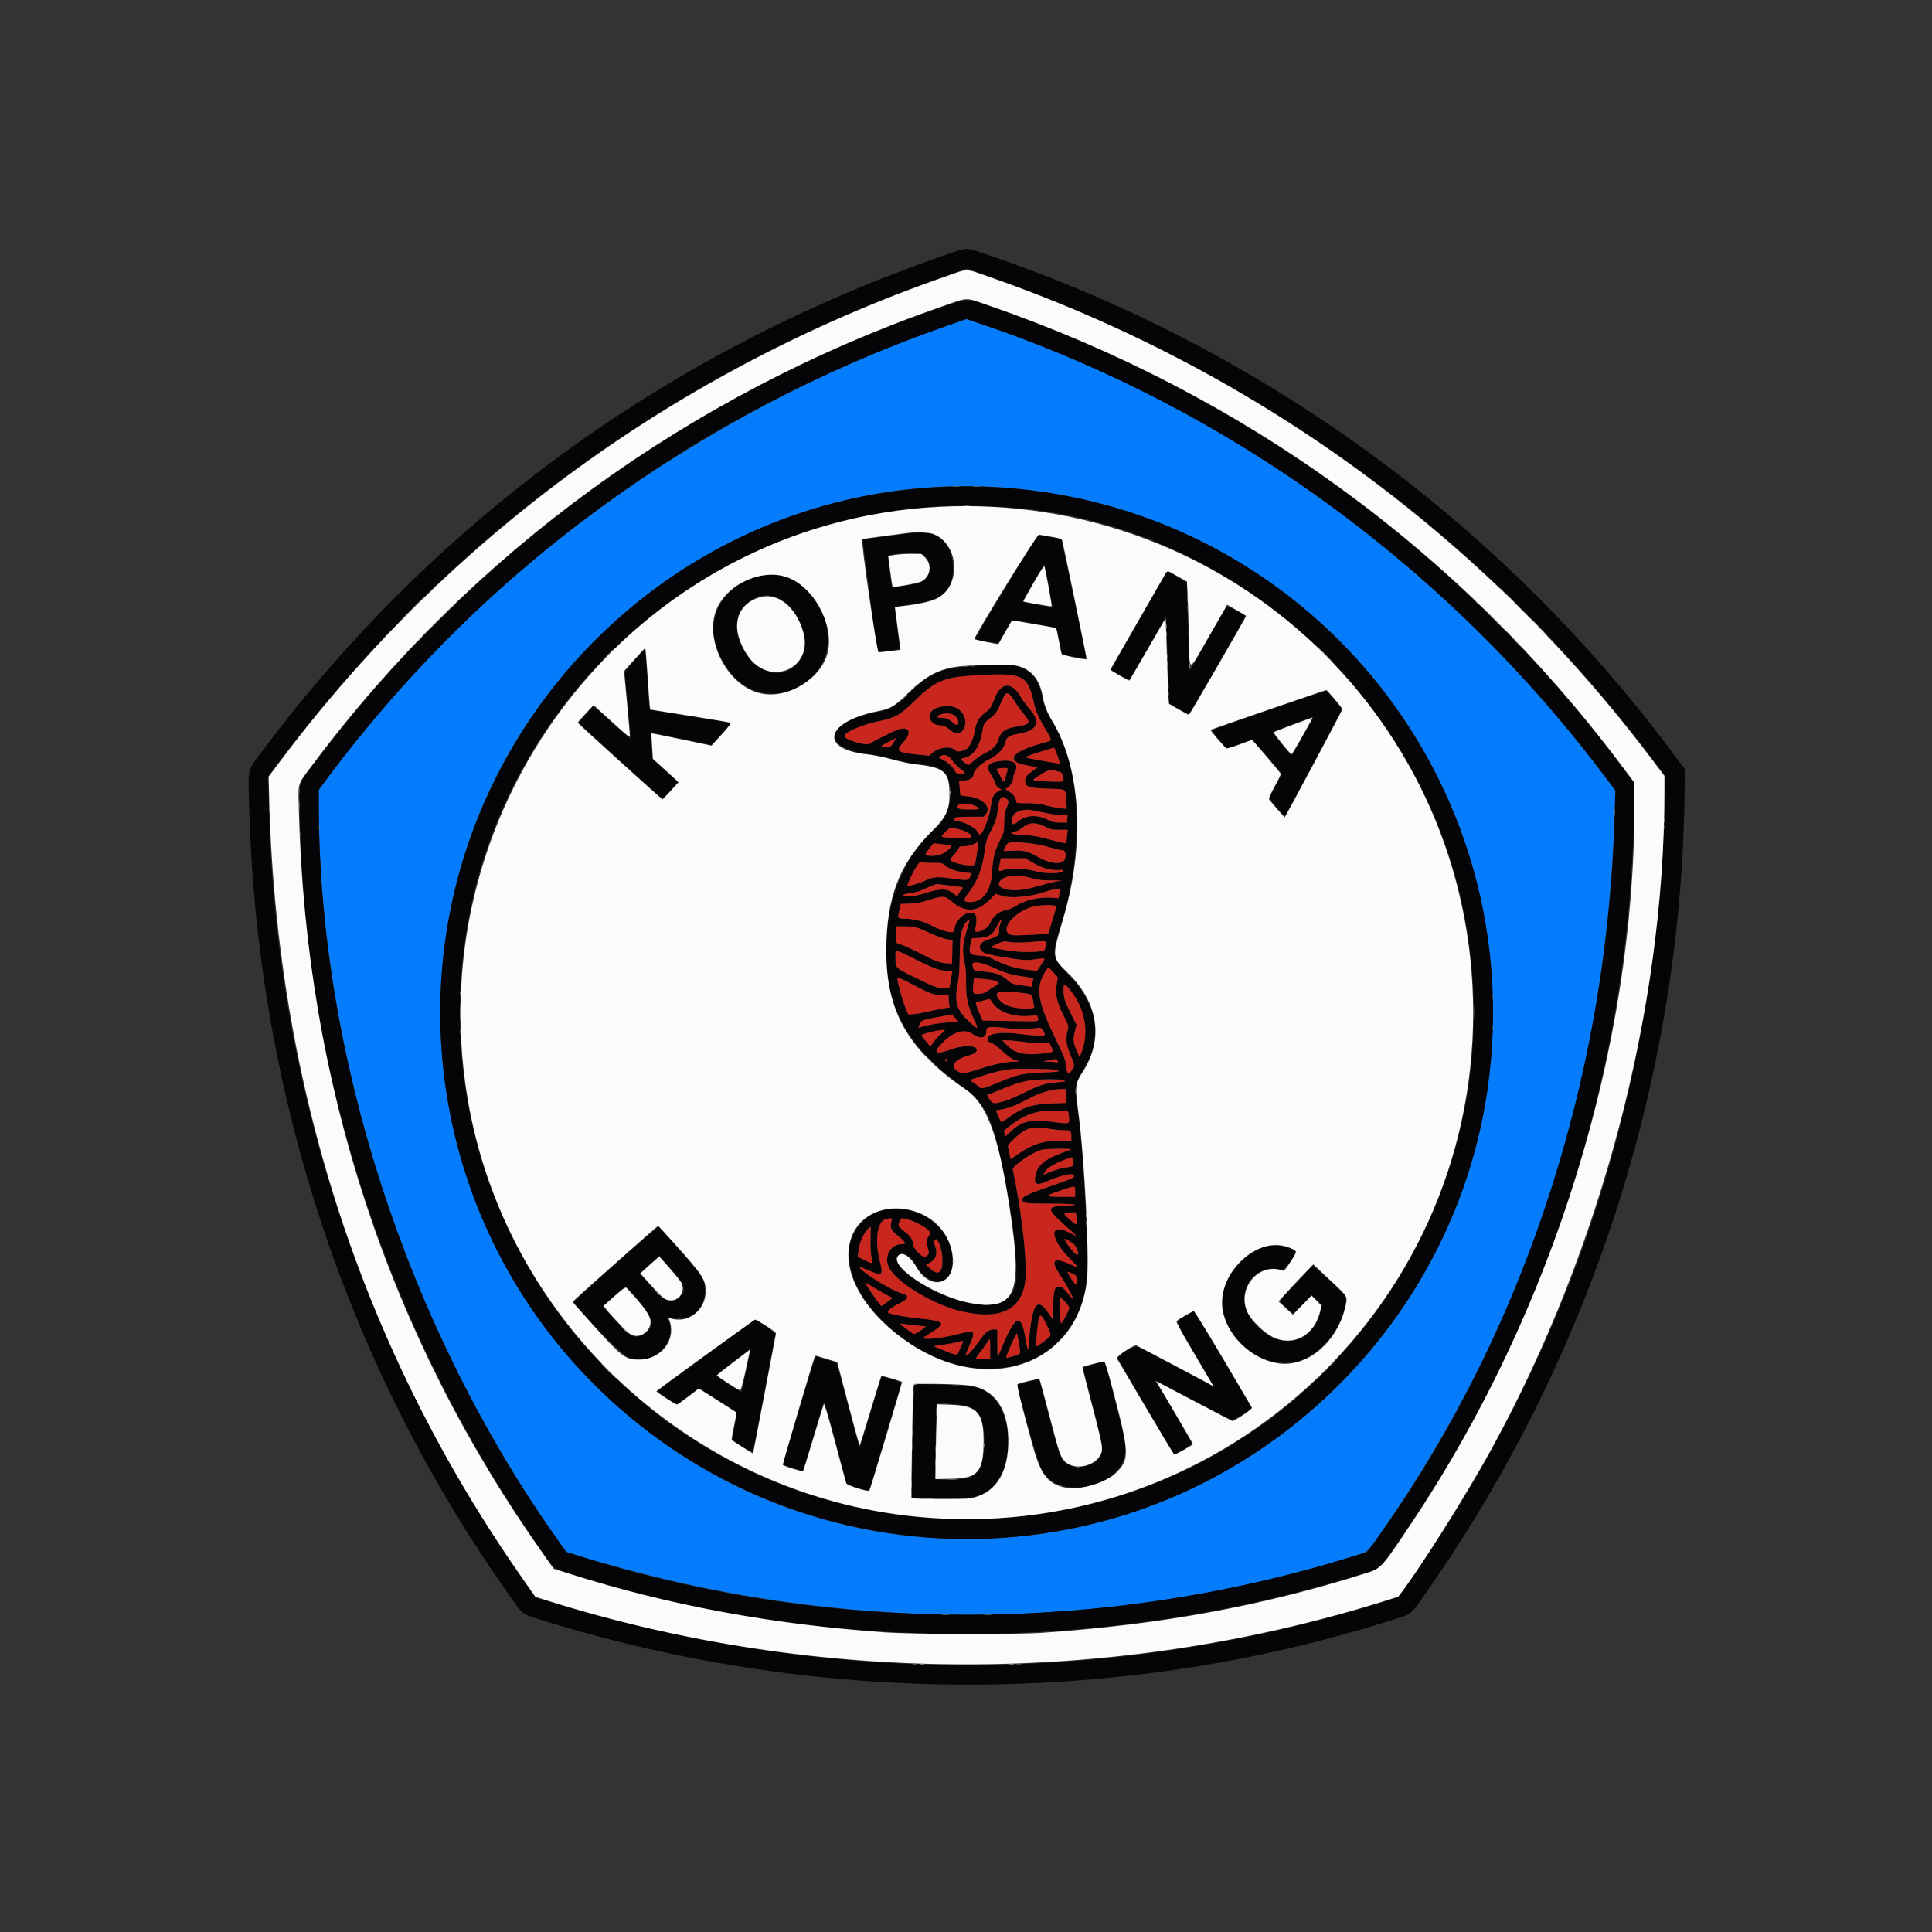 <svg id="svg" version="1.1" xmlns="http://www.w3.org/2000/svg" xmlns:xlink="http://www.w3.org/1999/xlink" width="400" height="400" viewBox="0, 0, 400,400"><rect x="0" y="0" width="400" height="400" fill="#333333" stroke="none"/><g id="svgg"><path id="path0" d="M196.496 67.294 C 144.579 85.303,97.912 119.488,67.034 162.128 L 66.000 163.556 66.000 166.128 C 66.010 218.021,83.807 273.458,114.634 317.618 L 117.229 321.337 121.965 322.755 C 173.680 338.250,228.364 338.155,279.300 322.484 C 283.456 321.205,282.903 321.634,285.871 317.380 C 316.443 273.559,332.688 223.414,334.305 167.868 L 334.428 163.637 331.888 160.268 C 299.541 117.384,254.228 84.449,204.159 67.430 L 200.091 66.047 196.496 67.294 M205.800 100.806 C 264.100 104.048,309.146 151.585,309.085 209.800 C 309.017 275.412,251.561 325.984,186.400 317.786 C 126.881 310.299,84.526 255.648,92.014 196.000 C 99.107 139.505,149.131 97.654,205.800 100.806 " stroke="none" fill="#047cfc" fill-rule="evenodd"></path><path id="path1" d="M195.200 52.982 C 138.267 72.741,90.308 107.583,54.549 155.165 C 51.077 159.784,51.357 158.622,51.603 167.413 C 53.269 226.822,72.021 283.316,105.863 330.874 C 108.451 334.510,107.796 334.079,113.306 335.773 C 170.438 353.343,233.299 353.105,289.140 335.106 C 292.493 334.026,291.914 334.582,296.327 328.200 C 329.381 280.401,347.671 223.895,348.733 166.299 L 348.862 159.298 345.866 155.294 C 310.179 107.610,260.633 71.734,204.073 52.625 C 199.682 51.142,200.612 51.104,195.200 52.982 M204.926 57.277 C 260.437 76.783,307.700 111.272,342.476 157.652 L 344.840 160.805 344.616 167.952 C 343.055 217.670,329.818 264.240,305.236 306.500 C 299.448 316.451,290.164 330.393,289.037 330.827 C 288.741 330.940,286.565 331.617,284.200 332.331 C 229.474 348.842,171.347 348.856,116.267 332.370 L 110.833 330.744 108.443 327.322 C 75.108 279.595,56.930 224.227,55.675 166.600 L 55.546 160.700 58.456 156.863 C 93.677 110.417,140.471 76.448,195.900 57.088 C 198.210 56.281,200.112 55.616,200.126 55.611 C 200.141 55.605,202.301 56.355,204.926 57.277 M194.700 63.685 C 142.662 81.725,97.577 114.608,64.724 158.482 C 61.658 162.578,61.912 161.545,62.067 169.287 C 63.140 222.844,80.511 275.858,111.524 320.220 C 114.971 325.152,114.325 324.568,117.453 325.581 C 169.770 342.522,229.067 342.559,282.548 325.685 C 285.902 324.627,285.399 325.080,289.089 319.800 C 315.662 281.781,332.350 236.694,336.985 190.400 C 337.837 181.884,338.532 168.692,338.370 164.084 L 338.300 162.095 335.920 158.897 C 302.848 114.469,256.820 81.058,203.922 63.080 C 199.954 61.732,200.422 61.701,194.700 63.685 M210.700 69.761 C 258.977 87.851,301.059 119.305,332.050 160.466 L 334.475 163.687 334.239 170.794 C 332.441 224.934,314.233 278.958,283.879 320.206 L 283.058 321.322 279.379 322.455 C 227.314 338.487,170.487 338.275,118.957 321.855 L 117.213 321.300 115.370 318.700 C 84.394 275.009,66.018 218.500,66.001 166.887 L 66.000 163.474 68.327 160.387 C 100.660 117.491,144.319 85.640,195.385 67.691 L 200.070 66.045 203.785 67.303 C 205.828 67.995,208.940 69.101,210.700 69.761 M197.300 100.740 C 129.939 102.307,79.974 164.986,93.312 231.189 C 104.934 288.874,160.284 326.866,218.464 317.093 C 264.781 309.312,301.350 271.897,307.984 225.500 C 317.594 158.296,265.132 99.162,197.300 100.740 M206.200 104.902 C 251.933 106.745,292.925 141.660,302.696 187.094 C 316.659 252.021,268.648 313.024,202.400 314.532 C 138.427 315.988,88.124 260.223,96.019 196.600 C 102.320 145.820,144.707 106.826,195.800 104.807 C 199.399 104.665,200.562 104.675,206.200 104.902 M189.100 110.321 C 188.770 110.368,186.295 110.684,183.600 111.023 C 180.905 111.362,178.668 111.670,178.628 111.708 C 178.534 111.798,181.559 134.826,181.681 134.948 C 181.769 135.036,184.712 134.709,185.809 134.488 L 186.319 134.386 185.751 130.068 C 185.438 127.694,185.211 125.722,185.247 125.686 C 185.282 125.651,186.569 125.438,188.106 125.213 C 195.414 124.145,197.305 122.579,197.296 117.600 C 197.287 112.454,194.085 109.610,189.100 110.321 M208.230 121.519 C 204.672 127.408,201.801 132.268,201.851 132.318 C 201.980 132.447,206.602 133.267,206.682 133.175 C 206.718 133.134,207.352 132.042,208.090 130.750 C 208.895 129.342,209.557 128.400,209.743 128.400 C 210.683 128.400,218.532 129.885,218.700 130.094 C 218.810 130.231,219.115 131.515,219.379 132.947 L 219.857 135.550 222.351 135.985 C 223.723 136.225,224.871 136.394,224.901 136.361 C 224.958 136.300,219.801 111.744,219.712 111.649 C 219.636 111.567,215.356 110.799,215.011 110.806 C 214.816 110.809,212.281 114.815,208.230 121.519 M190.666 114.673 C 193.428 115.827,193.044 119.962,190.099 120.775 C 189.147 121.038,184.813 121.679,184.706 121.573 C 184.573 121.440,183.784 115.150,183.888 115.046 C 184.328 114.606,189.786 114.305,190.666 114.673 M217.129 121.202 C 217.569 123.623,217.901 125.633,217.865 125.668 C 217.714 125.820,211.706 124.658,211.765 124.488 C 211.915 124.051,216.110 116.804,216.214 116.802 C 216.277 116.801,216.689 118.781,217.129 121.202 M235.836 128.434 C 232.611 134.046,230.001 138.666,230.036 138.701 C 230.356 139.011,233.672 140.779,233.794 140.704 C 233.881 140.650,235.603 137.729,237.620 134.213 C 239.638 130.698,241.328 127.861,241.377 127.910 C 241.460 127.993,241.969 141.627,241.990 144.340 L 242.000 145.580 244.049 146.781 C 245.176 147.441,246.159 147.918,246.233 147.841 C 246.483 147.579,257.800 127.796,257.800 127.620 C 257.800 127.347,254.167 125.350,254.008 125.535 C 253.929 125.626,252.163 128.670,250.083 132.300 L 246.300 138.900 246.151 134.800 C 246.069 132.545,245.934 128.411,245.851 125.613 L 245.700 120.527 244.800 120.003 C 244.305 119.714,243.405 119.198,242.800 118.854 L 241.700 118.229 235.836 128.434 M157.700 119.205 C 150.399 120.675,146.178 127.027,148.200 133.500 C 151.375 143.664,160.922 146.818,168.156 140.094 C 176.110 132.701,168.287 117.073,157.700 119.205 M161.313 123.876 C 165.171 125.672,167.861 132.350,166.107 135.777 C 163.096 141.660,155.889 139.945,153.067 132.674 C 150.853 126.970,156.050 121.425,161.313 123.876 M131.449 136.595 C 129.882 138.333,129.400 138.999,129.400 139.426 C 129.400 139.733,129.672 142.881,130.005 146.420 C 130.338 149.960,130.580 152.887,130.544 152.923 C 130.507 152.960,128.780 151.459,126.705 149.589 C 124.631 147.719,122.873 146.214,122.799 146.244 C 122.589 146.332,119.800 149.483,119.800 149.634 C 119.800 149.747,134.980 163.566,136.629 164.955 L 137.169 165.409 138.156 164.355 C 138.699 163.775,139.415 162.985,139.747 162.600 L 140.350 161.900 137.698 159.530 L 135.046 157.159 134.902 154.467 C 134.823 152.987,134.790 151.749,134.829 151.715 C 134.868 151.682,137.690 152.238,141.100 152.951 L 147.300 154.247 148.560 152.873 C 149.252 152.118,150.169 151.089,150.597 150.587 L 151.376 149.674 142.950 148.332 C 138.316 147.594,134.507 146.970,134.486 146.945 C 134.464 146.920,134.293 144.515,134.106 141.600 C 133.918 138.685,133.704 135.855,133.631 135.311 L 133.498 134.322 131.449 136.595 M204.700 137.729 C 204.370 137.765,202.525 137.880,200.600 137.985 C 194.901 138.295,192.424 139.385,188.317 143.390 C 185.288 146.344,184.422 146.862,181.612 147.398 C 170.513 149.513,169.691 155.022,180.300 156.196 C 181.290 156.306,183.402 156.756,184.992 157.196 C 186.796 157.696,188.716 158.078,190.092 158.211 C 192.635 158.458,193.618 158.680,194.603 159.229 C 197.806 161.015,197.398 168.355,193.934 171.255 C 186.912 177.134,182.898 187.761,183.479 198.938 C 184.044 209.841,188.667 217.442,199.345 225.029 C 204.374 228.602,205.810 231.922,208.412 245.989 C 210.075 254.978,210.865 263.771,210.221 266.131 C 209.157 270.038,204.961 271.167,198.485 269.290 C 191.294 267.206,183.974 261.734,185.966 259.931 C 186.863 259.119,188.285 259.840,189.361 261.652 C 192.952 267.698,198.325 265.933,197.008 259.140 C 195.431 251.008,184.162 247.295,178.437 253.020 C 171.485 259.972,178.739 273.881,192.813 280.583 C 208.151 287.887,223.559 280.323,224.962 264.800 C 225.393 260.024,224.441 240.285,223.380 232.000 C 223.161 230.295,222.893 228.197,222.784 227.337 C 222.491 225.039,222.755 223.938,224.118 221.789 C 228.435 214.979,227.404 208.123,221.083 201.600 C 217.673 198.082,217.657 197.963,219.703 191.300 C 224.507 175.654,223.864 159.396,218.059 149.768 C 216.639 147.412,216.345 146.699,215.805 144.296 C 214.559 138.753,211.564 136.982,204.700 137.729 M210.955 140.090 C 212.598 140.777,213.296 142.010,214.091 145.624 C 214.460 147.304,215.045 148.622,216.468 150.982 C 217.824 153.232,217.834 153.324,216.750 153.603 C 212.140 154.790,210.000 155.843,210.000 156.926 C 210.000 157.830,210.485 158.103,212.798 158.502 C 213.842 158.682,214.718 158.851,214.746 158.879 C 214.773 158.906,214.281 159.282,213.653 159.714 C 212.436 160.551,212.057 161.204,212.278 162.085 C 212.497 162.954,213.344 163.170,217.011 163.289 C 220.848 163.413,220.564 163.238,220.732 165.591 L 220.864 167.464 219.569 167.343 C 218.857 167.276,217.515 167.015,216.587 166.761 C 215.292 166.407,214.378 166.300,212.650 166.300 C 210.533 166.300,210.400 166.276,210.399 165.900 C 210.398 165.251,209.720 164.327,208.933 163.904 C 208.094 163.452,208.028 163.282,208.618 163.094 C 209.055 162.956,209.787 161.592,209.797 160.900 C 209.800 160.680,209.937 160.242,210.101 159.927 C 211.060 158.090,209.820 157.165,206.942 157.572 C 204.460 157.923,204.041 158.642,205.229 160.511 C 205.575 161.055,205.941 161.800,206.043 162.167 C 206.154 162.566,206.454 162.964,206.788 163.156 L 207.347 163.477 206.738 163.788 C 205.757 164.290,205.388 164.983,205.176 166.718 C 204.813 169.688,203.060 173.710,202.626 172.568 C 202.213 171.482,199.532 170.000,197.979 170.000 C 197.553 170.000,197.467 169.507,197.850 169.267 C 197.988 169.181,199.347 169.106,200.871 169.101 L 203.641 169.092 204.121 168.535 C 205.380 167.071,203.307 165.120,200.216 164.861 C 199.060 164.764,198.800 164.679,198.800 164.400 C 198.800 164.212,198.742 163.505,198.672 162.829 L 198.543 161.600 199.581 161.600 C 200.763 161.600,201.600 160.994,201.600 160.136 C 201.600 159.486,203.207 158.004,204.766 157.217 C 206.800 156.190,207.878 155.003,208.275 153.353 C 208.461 152.576,209.104 152.233,210.994 151.901 C 214.808 151.231,215.544 149.549,213.209 146.843 C 212.564 146.095,211.714 144.933,211.320 144.261 C 209.437 141.048,207.242 141.201,205.903 144.639 C 205.170 146.521,204.992 146.782,203.883 147.611 C 202.683 148.507,202.085 149.575,201.826 151.280 C 201.592 152.827,200.732 154.715,200.110 155.049 C 198.932 155.683,198.169 155.751,197.683 155.265 C 196.789 154.370,194.210 154.741,192.953 155.945 L 192.407 156.468 190.153 156.238 C 185.642 155.776,185.374 155.543,187.106 153.594 C 188.909 151.563,188.236 150.240,185.832 151.089 C 184.738 151.475,180.588 153.562,180.161 153.941 C 179.533 154.498,175.087 153.260,174.846 152.461 C 174.619 151.708,178.314 150.078,181.950 149.326 C 185.414 148.610,186.330 148.085,189.485 145.007 C 192.195 142.363,193.417 141.552,196.200 140.547 C 198.563 139.694,209.218 139.364,210.955 140.090 M262.700 147.029 C 256.320 149.234,251.036 151.099,250.957 151.172 C 250.852 151.270,252.816 153.801,253.893 154.956 C 253.921 154.986,255.050 154.605,256.401 154.108 C 257.752 153.611,258.966 153.181,259.098 153.152 C 259.231 153.123,260.709 154.702,262.382 156.661 L 265.425 160.222 264.112 162.622 C 263.391 163.942,262.800 165.114,262.800 165.227 C 262.800 165.484,265.770 169.000,265.987 169.000 C 266.132 169.000,277.622 147.422,277.758 146.894 C 277.831 146.612,274.813 142.996,274.516 143.010 C 274.397 143.015,269.080 144.824,262.700 147.029 M210.076 145.220 C 210.503 145.924,211.335 147.070,211.926 147.766 C 213.489 149.608,213.294 149.997,210.600 150.413 C 208.154 150.790,207.187 151.455,206.714 153.083 C 206.351 154.332,205.559 155.130,203.825 155.995 C 203.123 156.345,202.124 157.029,201.604 157.516 C 200.491 158.557,200.561 158.543,199.687 157.876 C 198.836 157.227,198.830 157.084,199.647 156.921 C 201.436 156.563,202.818 154.626,203.315 151.780 C 203.662 149.793,203.763 149.608,204.986 148.710 C 206.101 147.892,206.531 147.275,207.281 145.416 C 208.262 142.987,208.704 142.956,210.076 145.220 M194.148 146.486 C 191.585 147.400,192.060 150.200,194.778 150.200 C 195.421 150.200,195.755 150.355,196.500 151.000 C 197.989 152.289,199.320 151.983,199.788 150.243 C 200.535 147.469,197.346 145.345,194.148 146.486 M197.080 147.879 C 197.848 148.200,198.400 148.891,198.400 149.533 C 198.400 150.251,198.036 150.273,197.272 149.602 C 196.395 148.832,195.815 148.600,194.770 148.600 C 193.746 148.600,193.826 148.196,194.916 147.867 C 195.970 147.549,196.296 147.551,197.080 147.879 M271.294 149.650 C 270.908 150.338,269.903 152.138,269.060 153.650 C 268.217 155.163,267.476 156.394,267.414 156.386 C 267.272 156.369,263.537 151.916,263.462 151.675 C 263.419 151.535,271.302 148.470,271.848 148.415 C 271.930 148.407,271.680 148.963,271.294 149.650 M184.951 153.789 C 184.278 154.812,184.089 154.888,182.900 154.615 C 182.319 154.482,182.351 154.451,183.900 153.649 C 184.780 153.193,185.523 152.815,185.551 152.810 C 185.580 152.804,185.310 153.245,184.951 153.789 M218.655 155.650 C 219.145 156.994,219.446 158.021,219.370 158.089 C 219.298 158.153,212.933 157.024,212.400 156.852 C 212.235 156.799,212.730 156.536,213.500 156.268 C 214.867 155.792,217.978 154.832,218.223 154.811 C 218.290 154.805,218.485 155.183,218.655 155.650 M197.029 157.285 C 197.320 157.765,198.040 158.537,198.629 159.001 C 199.999 160.079,200.028 160.200,198.922 160.200 C 198.119 160.200,197.975 160.131,197.711 159.621 C 197.283 158.794,196.286 157.851,195.327 157.368 C 194.274 156.837,194.253 156.815,194.606 156.592 C 195.423 156.075,196.479 156.377,197.029 157.285 M208.581 159.550 C 208.480 159.853,208.305 160.483,208.191 160.950 C 207.984 161.802,207.400 162.163,207.400 161.439 C 207.400 161.241,207.135 160.661,206.812 160.151 C 206.144 159.098,206.157 159.085,207.933 159.027 C 208.756 159.000,208.763 159.006,208.581 159.550 M218.900 159.667 C 219.759 159.889,219.918 160.009,220.026 160.513 C 220.347 162.003,220.553 161.911,217.117 161.800 C 213.746 161.691,213.519 161.632,214.344 161.086 C 217.007 159.323,217.264 159.243,218.900 159.667 M208.307 165.323 C 208.913 165.720,208.923 166.074,208.365 167.325 C 208.019 168.101,207.926 168.709,207.910 170.300 C 207.892 172.124,207.835 172.405,207.270 173.500 C 205.950 176.054,205.566 177.488,205.414 180.421 C 205.200 184.539,203.339 186.964,200.548 186.761 C 199.407 186.678,199.399 186.353,200.504 184.900 C 202.415 182.389,203.364 179.916,203.893 176.073 C 204.145 174.248,204.325 173.644,205.022 172.301 C 206.138 170.151,206.368 169.440,206.595 167.444 C 206.851 165.195,207.287 164.655,208.307 165.323 M201.725 166.784 C 203.205 167.455,203.007 167.600,200.612 167.600 C 198.428 167.600,198.400 167.594,198.400 167.133 C 198.400 166.271,200.183 166.083,201.725 166.784 M215.932 168.200 C 217.408 168.530,219.158 168.800,219.820 168.800 L 221.024 168.800 220.962 169.550 L 220.900 170.300 219.500 170.299 C 218.327 170.298,217.887 170.192,216.784 169.649 C 214.663 168.603,212.337 168.776,210.767 170.097 C 209.797 170.913,209.322 170.788,209.461 169.751 C 209.738 167.687,211.620 167.236,215.932 168.200 M216.478 171.194 C 217.518 171.729,217.856 171.800,219.356 171.800 L 221.055 171.800 220.918 173.143 C 220.842 173.882,220.744 174.523,220.700 174.567 C 220.610 174.656,219.071 174.302,216.100 173.507 C 214.733 173.142,213.356 172.936,211.750 172.857 C 209.965 172.769,209.400 172.676,209.400 172.471 C 209.400 172.305,209.627 172.200,209.985 172.200 C 210.349 172.200,210.928 171.926,211.522 171.473 C 213.174 170.212,214.431 170.141,216.478 171.194 M198.240 171.625 C 200.123 172.024,201.610 173.000,200.987 173.428 C 200.697 173.626,195.660 173.487,195.079 173.264 C 194.863 173.181,195.008 172.934,195.644 172.308 C 196.612 171.353,196.767 171.312,198.240 171.625 M202.298 176.482 C 202.124 177.656,201.926 178.760,201.859 178.935 C 201.632 179.526,197.789 178.938,196.865 178.171 C 196.647 177.990,196.763 177.767,197.473 177.008 C 197.956 176.492,198.413 175.874,198.489 175.635 C 198.607 175.262,198.775 175.200,199.671 175.200 C 200.364 175.200,201.015 175.047,201.608 174.744 C 202.733 174.168,202.667 173.999,202.298 176.482 M216.790 175.280 C 218.159 175.676,219.434 176.000,219.623 176.000 C 220.421 176.000,220.600 176.222,220.600 177.214 C 220.600 179.176,217.833 179.162,214.447 177.183 C 212.807 176.225,211.758 176.003,209.550 176.144 C 208.588 176.206,207.800 176.202,207.800 176.135 C 207.800 175.772,208.512 174.603,208.783 174.519 C 209.946 174.161,214.380 174.583,216.790 175.280 M196.150 174.927 C 197.200 175.073,197.205 175.193,196.202 176.052 C 195.272 176.848,194.246 177.201,192.877 177.197 C 191.370 177.192,191.319 177.045,192.368 175.737 L 193.300 174.576 194.300 174.692 C 194.850 174.756,195.683 174.862,196.150 174.927 M213.906 178.652 C 215.714 179.722,217.909 180.312,219.366 180.118 C 220.006 180.033,220.211 180.068,220.150 180.252 C 219.938 180.888,216.530 180.963,214.400 180.379 C 211.881 179.688,208.843 179.659,207.150 180.309 C 206.731 180.469,206.698 180.092,207.006 178.660 L 207.212 177.700 209.756 177.700 L 212.300 177.700 213.906 178.652 M193.200 178.654 C 194.925 178.644,195.146 178.686,195.600 179.111 C 196.283 179.750,197.696 180.341,198.900 180.492 C 199.450 180.561,200.189 180.662,200.543 180.717 L 201.186 180.816 200.856 181.508 C 200.468 182.322,200.364 182.333,197.200 181.900 C 193.971 181.458,193.370 181.501,191.610 182.295 C 190.038 183.005,188.092 183.559,187.888 183.355 C 187.746 183.212,188.976 180.616,189.792 179.338 C 190.315 178.519,190.474 178.397,190.853 178.520 C 191.099 178.600,192.155 178.661,193.200 178.654 M213.800 181.861 C 214.950 182.191,215.833 182.290,217.583 182.287 L 219.866 182.283 218.532 182.529 C 217.798 182.664,216.050 183.118,214.649 183.537 C 210.597 184.748,206.900 184.493,206.900 183.002 C 206.900 181.339,210.127 180.805,213.800 181.861 M197.250 183.426 C 199.447 183.677,199.634 183.757,199.087 184.211 C 198.915 184.354,198.643 184.723,198.484 185.032 L 198.194 185.592 197.281 184.896 C 196.019 183.932,194.683 183.933,191.600 184.900 C 190.087 185.374,188.980 185.600,188.167 185.600 C 186.677 185.600,186.642 185.163,188.116 184.975 C 189.600 184.786,190.650 184.457,192.250 183.682 C 193.350 183.148,193.869 183.003,194.400 183.079 C 194.785 183.135,196.067 183.291,197.250 183.426 M219.347 184.986 L 219.152 185.973 217.826 185.865 C 215.263 185.657,212.085 186.374,210.335 187.556 C 209.856 187.879,209.117 188.209,208.693 188.288 C 206.860 188.632,205.618 189.607,204.940 191.234 C 204.405 192.516,201.506 193.604,201.887 192.380 C 202.242 191.242,202.252 189.680,201.907 189.336 C 200.614 188.042,197.612 190.284,197.602 192.550 C 197.598 193.428,195.599 193.011,192.623 191.512 C 190.941 190.665,189.068 190.209,187.250 190.203 C 185.825 190.200,185.794 190.134,186.269 188.123 L 186.500 187.146 188.300 187.092 C 189.719 187.049,190.587 186.882,192.400 186.304 C 195.069 185.454,195.673 185.472,196.794 186.440 C 199.812 189.044,202.284 188.965,205.029 186.179 L 206.158 185.032 207.029 185.359 C 208.838 186.038,212.660 185.811,215.700 184.846 C 217.130 184.392,218.580 184.015,218.921 184.010 L 219.542 184.000 219.347 184.986 M218.732 187.687 C 218.672 187.846,218.519 188.363,218.392 188.837 C 218.266 189.312,217.900 190.521,217.580 191.524 L 216.998 193.349 213.749 193.524 C 209.847 193.735,209.247 193.705,208.768 193.271 C 207.310 191.951,210.316 188.661,213.850 187.709 C 215.326 187.312,218.883 187.296,218.732 187.687 M200.095 192.788 C 199.293 195.400,199.200 197.074,199.725 199.437 C 199.946 200.431,200.041 201.734,200.022 203.503 C 199.987 206.630,200.328 208.197,201.670 211.068 C 202.721 213.318,202.591 213.339,200.402 211.275 C 198.008 209.015,197.540 207.260,198.324 203.468 C 198.542 202.414,198.664 200.654,198.695 198.100 C 198.743 194.285,198.784 193.901,199.333 192.153 C 199.582 191.359,200.504 190.238,200.726 190.459 C 200.761 190.494,200.477 191.542,200.095 192.788 M207.085 191.305 C 206.909 191.727,206.797 192.410,206.836 192.823 C 206.915 193.643,206.684 193.805,204.171 194.690 C 202.601 195.243,202.406 196.579,203.790 197.295 C 204.108 197.459,205.478 197.780,206.834 198.009 C 211.883 198.858,212.269 198.889,214.308 198.609 C 216.626 198.291,216.564 198.234,215.539 199.754 L 214.700 200.998 213.600 200.884 C 210.374 200.550,208.404 199.999,205.923 198.734 C 204.563 198.041,204.123 197.918,202.723 197.839 C 200.683 197.723,200.453 197.355,201.019 195.109 L 201.237 194.241 202.784 194.170 C 204.665 194.085,205.519 193.547,206.327 191.938 C 207.166 190.265,207.709 189.813,207.085 191.305 M189.700 192.015 C 190.140 192.132,191.455 192.675,192.623 193.221 C 193.790 193.767,195.301 194.317,195.979 194.443 L 197.212 194.673 197.156 197.086 L 197.100 199.500 196.100 199.448 C 194.655 199.373,193.441 198.922,190.431 197.344 C 188.963 196.574,187.253 195.787,186.631 195.595 C 185.373 195.206,185.471 195.453,185.561 192.900 L 185.600 191.800 187.250 191.801 C 188.158 191.802,189.260 191.898,189.700 192.015 M209.600 195.126 C 210.095 195.187,211.845 195.140,213.489 195.024 C 216.949 194.778,216.635 194.690,216.475 195.859 C 216.349 196.776,216.341 196.785,215.424 196.942 C 213.873 197.207,210.401 197.117,208.500 196.761 C 207.510 196.576,206.301 196.363,205.814 196.288 L 204.928 196.153 206.314 195.486 C 207.196 195.063,207.882 194.856,208.200 194.918 C 208.475 194.972,209.105 195.066,209.600 195.126 M189.900 198.806 C 193.599 200.644,194.595 200.987,196.263 200.995 C 197.084 200.999,197.212 201.052,197.128 201.350 C 197.074 201.543,196.923 202.364,196.793 203.175 L 196.555 204.650 195.124 204.558 C 193.799 204.473,193.396 204.320,189.665 202.483 C 185.198 200.283,185.407 200.492,185.403 198.237 C 185.399 196.442,185.053 196.398,189.900 198.806 M205.800 200.401 C 208.158 201.497,209.460 201.871,212.157 202.228 C 213.483 202.404,213.987 202.545,213.919 202.723 C 213.866 202.860,213.767 203.273,213.698 203.642 L 213.572 204.313 211.512 204.007 C 209.588 203.720,209.395 203.649,208.600 202.927 C 207.376 201.817,206.329 201.427,203.867 201.167 C 201.343 200.900,201.605 201.011,201.406 200.126 C 201.121 198.864,202.707 198.963,205.800 200.401 M218.069 201.327 L 219.011 202.354 218.783 203.734 C 218.435 205.842,218.740 207.291,220.119 210.095 C 221.251 212.397,221.268 212.456,221.036 213.323 C 220.588 215.000,220.730 216.266,221.600 218.348 C 222.533 220.581,222.542 220.666,221.950 221.536 C 221.206 222.629,220.877 222.425,220.739 220.783 C 220.633 219.511,220.414 218.940,218.621 215.233 C 214.762 207.260,214.324 204.435,216.435 201.145 C 216.774 200.617,217.069 200.211,217.089 200.242 C 217.110 200.274,217.551 200.762,218.069 201.327 M189.325 204.022 C 192.590 205.736,193.318 205.995,195.032 206.046 L 196.400 206.087 196.400 206.719 C 196.400 207.066,196.454 207.620,196.520 207.951 L 196.640 208.552 195.270 208.787 C 194.517 208.917,192.939 209.243,191.764 209.511 C 190.590 209.780,189.271 210.000,188.833 210.000 L 188.037 210.000 187.419 208.516 C 186.867 207.189,185.801 203.318,185.800 202.637 C 185.800 202.245,186.363 202.467,189.325 204.022 M205.800 203.017 C 207.015 203.435,207.098 203.618,206.256 204.020 C 205.840 204.219,205.119 204.671,204.653 205.024 C 204.012 205.511,203.547 205.688,202.733 205.756 C 201.426 205.864,201.316 205.689,201.515 203.827 L 201.653 202.544 203.376 202.660 C 204.324 202.724,205.415 202.885,205.800 203.017 M221.299 204.650 C 224.535 208.420,225.567 213.474,223.970 217.732 L 223.531 218.900 223.168 218.100 C 222.191 215.946,222.099 215.337,222.506 213.703 L 222.881 212.195 221.822 210.068 C 220.415 207.246,220.200 206.584,220.200 205.075 C 220.200 203.571,220.329 203.521,221.299 204.650 M212.044 205.625 C 213.701 205.860,213.656 205.820,213.893 207.300 C 213.964 207.740,214.068 208.257,214.124 208.450 C 214.350 209.218,209.172 208.750,207.846 207.883 C 207.244 207.489,206.176 206.000,206.324 205.761 C 206.690 205.169,208.526 205.125,212.044 205.625 M205.370 207.450 C 206.671 209.553,209.793 210.661,213.426 210.309 C 214.739 210.182,214.753 210.186,214.886 210.714 C 215.080 211.490,215.076 211.491,211.540 211.432 C 209.758 211.403,207.200 211.361,205.857 211.339 L 203.413 211.300 202.819 209.884 C 201.909 207.716,201.860 207.403,202.428 207.384 C 202.688 207.375,203.305 207.252,203.800 207.110 C 204.295 206.968,204.760 206.840,204.834 206.826 C 204.907 206.812,205.148 207.093,205.370 207.450 M197.744 211.548 C 194.252 211.809,192.292 212.123,190.366 212.733 C 190.068 212.827,190.075 212.751,190.424 212.045 C 190.859 211.165,190.815 211.181,195.100 210.402 L 197.100 210.038 197.744 210.769 L 198.389 211.500 197.744 211.548 M208.785 212.915 C 210.629 213.172,211.426 213.191,213.035 213.015 C 214.124 212.897,215.175 212.800,215.371 212.800 C 215.733 212.800,216.480 214.053,216.254 214.280 C 216.030 214.503,213.499 214.402,211.192 214.078 C 207.229 213.522,204.302 213.981,204.436 215.139 C 204.486 215.568,204.647 215.729,205.176 215.880 C 205.566 215.991,206.543 216.714,207.489 217.590 C 208.657 218.672,209.410 219.201,210.113 219.434 L 211.100 219.762 210.076 219.781 C 208.320 219.814,205.609 220.380,202.762 221.308 C 199.455 222.386,198.960 222.408,197.927 221.523 C 196.718 220.488,197.838 219.267,200.711 218.490 C 202.058 218.125,202.583 217.503,202.019 216.939 C 201.513 216.433,198.977 216.523,197.388 217.102 C 193.478 218.526,192.895 218.104,195.387 215.650 C 197.526 213.545,199.775 212.951,201.342 214.077 C 202.933 215.220,204.200 214.965,204.200 213.500 C 204.200 212.506,205.055 212.397,208.785 212.915 M194.972 213.916 C 194.486 214.311,193.776 215.071,193.394 215.607 C 193.012 216.143,192.655 216.581,192.600 216.581 C 192.476 216.581,190.800 214.497,190.800 214.344 C 190.800 214.060,193.931 213.294,195.378 213.223 C 195.797 213.203,195.747 213.288,194.972 213.916 M211.915 215.716 C 213.307 215.917,214.663 215.988,215.650 215.911 L 217.201 215.791 217.638 216.691 C 218.162 217.769,218.109 217.840,216.643 218.023 C 212.383 218.556,210.359 218.188,208.709 216.583 L 207.500 215.408 208.615 215.404 C 209.229 215.402,210.714 215.542,211.915 215.716 M196.200 219.367 C 196.200 219.627,195.962 219.800,195.769 219.681 C 195.562 219.553,195.740 219.200,196.012 219.200 C 196.115 219.200,196.200 219.275,196.200 219.367 M218.970 219.695 C 219.027 219.988,218.950 220.033,218.570 219.931 C 218.312 219.862,217.605 219.793,217.000 219.778 L 215.900 219.751 217.200 219.501 C 218.739 219.206,218.878 219.221,218.970 219.695 M218.750 221.498 C 219.736 221.823,219.055 221.953,215.850 222.052 C 211.961 222.173,210.661 222.455,207.046 223.966 C 203.457 225.467,203.255 225.518,202.735 225.049 C 202.496 224.833,201.946 224.422,201.514 224.136 C 200.995 223.791,200.826 223.584,201.014 223.523 C 201.171 223.473,202.425 223.068,203.800 222.623 C 206.056 221.894,207.547 221.560,209.600 221.325 C 210.737 221.194,218.260 221.337,218.750 221.498 M220.478 223.790 C 220.736 223.885,220.232 223.981,219.092 224.054 C 216.537 224.218,215.295 224.603,211.900 226.282 C 209.170 227.633,206.977 228.400,205.844 228.400 C 205.572 228.400,205.229 228.127,204.907 227.654 C 204.358 226.846,204.287 226.600,204.603 226.600 C 204.714 226.600,205.977 226.107,207.408 225.504 C 211.933 223.599,217.860 222.821,220.478 223.790 M220.758 226.923 L 220.816 228.346 217.758 228.453 C 213.648 228.598,211.659 229.260,208.631 231.492 C 207.932 232.007,207.328 232.395,207.287 232.354 C 207.203 232.270,206.200 230.025,206.200 229.920 C 206.200 229.882,206.642 229.793,207.182 229.721 C 208.633 229.529,210.204 228.936,212.475 227.723 C 215.333 226.196,218.104 225.365,220.000 225.463 L 220.700 225.500 220.758 226.923 M221.144 230.084 C 221.168 230.104,221.247 230.632,221.321 231.256 C 221.494 232.731,221.434 232.751,218.173 232.304 C 213.455 231.658,211.573 232.068,209.271 234.245 L 208.209 235.250 207.997 234.692 C 207.755 234.056,207.669 234.166,209.469 232.815 C 212.530 230.517,215.229 229.720,219.200 229.942 C 220.245 230.000,221.120 230.064,221.144 230.084 M217.200 233.700 C 218.135 233.865,219.498 234.000,220.229 234.000 C 221.722 234.000,221.800 234.074,221.800 235.479 L 221.800 236.326 220.650 236.247 C 216.721 235.977,214.221 236.634,211.041 238.772 L 209.227 239.992 209.002 238.846 C 208.878 238.216,208.733 237.571,208.681 237.414 C 208.624 237.245,209.181 236.544,210.046 235.695 C 212.312 233.473,213.705 233.084,217.200 233.700 M221.700 237.990 C 221.480 238.080,220.432 238.483,219.372 238.887 C 216.246 240.074,214.822 241.319,214.415 243.218 C 213.971 245.288,214.527 245.574,216.940 244.517 C 219.898 243.223,222.401 242.742,222.398 243.469 C 222.396 243.852,221.858 244.085,217.521 245.574 C 212.423 247.325,211.452 247.818,211.680 248.538 C 211.870 249.135,212.466 249.200,217.713 249.200 C 222.490 249.200,224.414 249.509,220.407 249.632 C 216.674 249.748,216.668 250.303,220.369 253.600 C 223.357 256.261,223.341 256.237,221.388 255.200 C 217.182 252.968,217.286 256.345,221.556 260.650 C 222.511 261.613,223.230 262.400,223.156 262.400 C 223.081 262.400,222.291 262.080,221.401 261.688 C 218.068 260.223,217.455 260.940,219.460 263.958 C 220.741 265.888,222.299 268.767,222.145 268.922 C 222.101 268.966,221.636 268.468,221.112 267.815 C 220.120 266.579,219.868 266.400,219.116 266.400 C 218.351 266.400,218.127 267.220,218.041 270.345 L 217.963 273.190 217.157 271.984 C 214.715 268.326,213.683 269.779,213.026 277.800 C 212.845 280.005,212.797 279.934,212.221 276.628 C 211.363 271.701,210.092 272.390,207.295 279.300 C 206.983 280.070,206.670 280.770,206.598 280.856 C 206.526 280.942,206.475 279.727,206.484 278.156 L 206.500 275.300 205.845 275.237 C 204.909 275.147,204.011 275.780,202.993 277.247 C 201.742 279.050,200.848 280.123,200.293 280.486 C 199.723 280.859,199.710 280.910,200.942 278.043 C 202.038 275.491,201.746 275.308,198.116 276.275 C 195.952 276.852,192.954 277.269,191.718 277.166 L 190.936 277.100 192.868 275.859 C 195.947 273.882,195.697 273.569,190.585 272.995 C 187.113 272.605,185.118 272.257,184.024 271.849 C 183.403 271.618,184.428 270.704,186.342 269.784 C 188.157 268.912,188.299 268.204,186.741 267.784 C 184.461 267.170,178.000 263.141,178.000 262.333 C 178.000 262.276,178.827 262.589,179.838 263.027 C 182.646 264.245,182.906 264.061,182.211 261.345 C 181.045 256.782,181.590 252.807,183.437 252.411 C 184.791 252.120,184.769 252.109,184.541 252.962 C 184.218 254.173,184.474 254.695,186.005 255.946 C 187.611 257.258,187.740 257.600,186.630 257.600 C 184.350 257.600,182.967 260.157,184.039 262.387 C 185.564 265.560,193.482 270.294,199.435 271.591 C 207.725 273.398,212.144 270.790,212.365 263.960 C 212.510 259.459,211.313 249.706,209.690 242.164 C 209.524 241.392,213.985 238.378,215.829 238.015 C 216.955 237.794,222.236 237.772,221.700 237.990 M222.230 240.300 C 222.247 240.685,222.269 241.109,222.280 241.241 C 222.293 241.393,221.690 241.577,220.655 241.738 C 219.254 241.955,218.517 242.190,216.219 243.149 C 216.009 243.237,216.028 243.114,216.294 242.664 C 216.854 241.715,218.455 240.799,221.400 239.739 C 222.047 239.507,222.200 239.610,222.230 240.300 M222.600 246.700 L 222.600 247.800 220.350 247.798 C 216.155 247.794,216.060 247.683,219.302 246.582 C 222.835 245.382,222.600 245.373,222.600 246.700 M222.872 252.233 C 223.041 253.848,223.029 253.850,221.480 252.490 C 220.001 251.192,220.036 251.041,221.822 251.014 L 222.743 251.000 222.872 252.233 M187.901 252.471 C 190.402 253.138,193.091 254.947,192.518 255.580 C 191.869 256.297,191.744 257.104,192.094 258.308 C 192.442 259.506,192.363 259.792,191.565 260.219 C 191.024 260.508,189.000 258.420,189.000 257.572 C 189.000 256.643,188.500 255.901,187.202 254.901 C 185.917 253.913,185.830 253.708,186.305 252.790 C 186.657 252.110,186.592 252.123,187.901 252.471 M127.579 261.550 C 122.793 265.813,118.850 269.377,118.816 269.471 C 118.542 270.220,128.707 280.604,130.199 281.100 C 135.196 282.759,140.184 278.189,138.494 273.500 C 138.336 273.060,138.205 272.682,138.203 272.660 C 138.201 272.639,138.477 272.717,138.816 272.836 C 142.466 274.108,146.222 270.998,145.956 266.924 C 145.807 264.646,145.561 264.282,139.724 257.700 C 137.968 255.720,136.475 254.033,136.406 253.950 C 136.337 253.868,132.365 257.288,127.579 261.550 M180.233 256.419 C 180.196 257.750,180.268 259.425,180.393 260.143 C 180.679 261.785,180.716 261.764,179.009 260.905 L 177.578 260.184 177.707 259.242 C 178.028 256.905,179.429 254.003,180.239 254.000 C 180.272 254.000,180.270 255.088,180.233 256.419 M222.130 257.425 C 222.876 257.935,223.555 259.800,222.994 259.800 C 222.572 259.800,220.400 257.040,220.400 256.503 C 220.400 256.349,221.099 256.722,222.130 257.425 M194.533 257.750 C 195.270 259.259,195.382 262.625,194.712 263.116 C 194.064 263.590,193.435 263.447,192.554 262.625 L 191.723 261.850 192.311 261.544 C 193.778 260.782,194.195 259.620,193.596 257.965 C 193.012 256.348,193.764 256.175,194.533 257.750 M262.149 258.017 C 259.064 258.744,255.139 262.402,253.801 265.798 C 250.136 275.096,261.468 285.521,270.509 281.168 C 274.646 279.175,278.305 273.839,278.630 269.321 L 278.700 268.343 275.338 265.159 C 273.490 263.407,271.908 262.003,271.824 262.037 C 271.565 262.144,265.000 269.181,265.000 269.353 C 265.000 269.512,266.788 271.289,267.439 271.777 C 267.735 271.999,268.011 271.788,269.639 270.100 L 271.500 268.170 272.597 269.157 L 273.694 270.144 273.454 271.289 C 271.905 278.676,264.405 279.882,259.377 273.552 C 255.169 268.254,259.094 261.324,265.408 262.904 C 265.855 263.015,268.679 259.372,268.357 259.099 C 267.190 258.110,264.065 257.566,262.149 258.017 M139.665 263.606 C 141.871 266.202,142.092 267.414,140.591 268.677 C 138.937 270.069,137.719 269.543,134.625 266.101 L 132.409 263.637 134.455 261.806 L 136.500 259.976 137.358 260.938 C 137.829 261.467,138.868 262.668,139.665 263.606 M222.997 264.890 C 222.991 266.337,222.734 266.320,221.835 264.812 C 220.805 263.086,220.796 263.148,222.000 263.657 C 222.967 264.065,223.000 264.106,222.997 264.890 M181.700 267.046 C 182.360 267.434,183.326 267.976,183.848 268.249 L 184.795 268.746 183.689 269.573 C 183.081 270.028,182.544 270.400,182.497 270.400 C 182.344 270.400,180.274 267.537,179.682 266.506 L 179.110 265.512 179.805 265.926 C 180.187 266.154,181.040 266.658,181.700 267.046 M131.595 268.600 C 135.477 273.000,135.818 274.833,133.039 276.367 C 131.297 277.328,130.183 276.612,126.039 271.866 L 124.787 270.431 127.043 268.412 C 129.717 266.019,129.303 266.002,131.595 268.600 M221.392 270.757 C 221.400 271.029,220.558 272.771,220.023 273.589 L 219.703 274.078 219.563 273.289 C 219.376 272.234,219.363 268.904,219.545 268.722 C 219.716 268.550,221.381 270.384,221.392 270.757 M245.350 272.470 C 243.212 273.728,242.968 272.812,247.489 280.479 C 249.550 283.973,251.196 286.870,251.148 286.918 C 251.101 286.966,247.650 285.192,243.481 282.976 C 239.311 280.760,235.717 278.863,235.493 278.761 C 235.149 278.604,231.917 280.217,231.261 280.873 C 231.195 280.938,242.758 300.751,243.100 301.157 C 243.269 301.359,246.800 299.058,246.734 298.789 C 246.675 298.547,241.928 290.386,239.549 286.434 L 239.147 285.768 240.324 286.364 C 240.971 286.691,244.505 288.544,248.177 290.480 C 251.849 292.416,254.972 294.000,255.116 294.000 C 255.498 294.000,259.228 291.780,259.159 291.594 C 259.001 291.168,247.287 271.410,247.200 271.424 C 247.145 271.432,246.313 271.903,245.350 272.470 M216.695 274.288 C 217.827 276.640,217.855 276.560,215.238 278.383 C 214.399 278.967,214.435 279.080,214.637 276.500 C 215.011 271.740,215.313 271.415,216.695 274.288 M146.311 280.505 C 140.817 284.517,136.244 287.876,136.150 287.970 C 136.054 288.066,136.910 288.736,138.086 289.486 L 140.194 290.831 142.247 289.250 C 143.376 288.381,144.405 287.608,144.534 287.533 C 144.724 287.422,151.865 291.793,152.467 292.389 C 152.559 292.479,152.395 293.738,152.103 295.185 C 151.811 296.633,151.601 297.902,151.636 298.006 C 151.738 298.308,155.687 300.792,155.822 300.639 C 155.889 300.563,156.955 295.145,158.191 288.600 C 159.427 282.055,160.479 276.517,160.530 276.294 C 160.605 275.960,156.815 273.156,156.357 273.206 C 156.326 273.210,151.805 276.494,146.311 280.505 M189.500 274.401 C 190.490 274.509,191.435 274.598,191.600 274.599 C 191.765 274.600,191.360 274.961,190.700 275.400 C 189.208 276.393,189.326 276.402,187.730 275.193 C 186.215 274.046,186.148 273.939,187.050 274.093 C 187.408 274.155,188.510 274.293,189.500 274.401 M210.904 277.688 C 211.402 280.289,211.388 280.336,210.050 280.710 C 209.418 280.887,208.741 281.076,208.547 281.130 C 208.221 281.221,208.226 281.148,208.608 280.164 C 209.197 278.646,210.451 275.984,210.536 276.069 C 210.576 276.109,210.741 276.837,210.904 277.688 M205.000 279.300 L 205.000 281.400 203.500 281.400 C 201.725 281.400,201.762 281.499,202.950 279.938 C 203.472 279.251,204.125 278.355,204.400 277.946 C 204.675 277.537,204.923 277.202,204.950 277.201 C 204.978 277.201,205.000 278.145,205.000 279.300 M199.400 277.683 C 199.400 277.729,199.211 278.202,198.981 278.733 C 198.750 279.265,198.485 279.895,198.392 280.134 C 198.191 280.646,197.638 280.528,194.883 279.379 L 193.300 278.720 195.600 278.365 C 196.865 278.171,198.170 277.926,198.500 277.823 C 199.209 277.600,199.400 277.571,199.400 277.683 M154.498 283.738 C 153.978 286.137,153.529 288.127,153.500 288.160 C 153.406 288.266,148.203 284.904,148.252 284.768 C 148.321 284.578,155.286 279.243,155.371 279.315 C 155.411 279.349,155.017 281.339,154.498 283.738 M168.233 282.742 C 167.901 283.819,166.396 288.795,164.889 293.800 C 163.382 298.805,162.113 302.994,162.069 303.108 C 161.977 303.348,166.037 304.648,166.223 304.439 C 166.291 304.362,167.271 301.195,168.403 297.400 C 169.534 293.605,170.520 290.382,170.594 290.238 C 170.669 290.094,171.767 293.874,173.035 298.638 L 175.340 307.300 177.020 307.849 C 178.779 308.424,180.000 308.711,180.000 308.549 C 180.000 308.496,181.485 303.526,183.300 297.503 C 185.115 291.480,186.600 286.450,186.600 286.325 C 186.600 286.108,182.674 284.853,182.519 285.020 C 182.478 285.064,181.473 288.340,180.287 292.300 C 179.101 296.260,178.076 299.565,178.011 299.644 C 177.945 299.724,176.866 295.879,175.612 291.101 C 174.358 286.323,173.280 282.332,173.216 282.232 C 173.121 282.084,171.711 281.613,169.168 280.880 C 168.900 280.803,168.719 281.163,168.233 282.742 M226.200 282.542 C 225.155 282.822,224.272 283.076,224.237 283.106 C 224.202 283.135,225.045 286.476,226.110 290.530 C 228.534 299.752,228.635 300.663,227.399 302.071 C 225.817 303.872,222.285 304.287,220.600 302.870 C 219.479 301.926,219.240 301.195,216.094 289.073 L 215.152 285.446 212.926 286.044 C 211.702 286.373,210.673 286.667,210.640 286.697 C 210.363 286.955,214.809 302.628,215.612 304.221 C 219.091 311.128,233.000 307.823,233.000 300.089 C 233.000 298.453,232.603 296.630,230.496 288.596 C 229.563 285.039,228.800 282.100,228.800 282.065 C 228.800 281.913,227.980 282.063,226.200 282.542 M189.131 289.619 C 189.062 291.313,188.947 296.637,188.875 301.450 L 188.745 310.200 192.722 310.250 C 200.417 310.347,201.579 310.226,203.810 309.095 C 209.409 306.258,210.521 294.471,205.669 289.385 C 203.566 287.180,202.183 286.837,194.678 286.663 L 189.257 286.537 189.131 289.619 M198.113 290.784 C 202.198 291.123,203.543 292.702,203.748 297.400 C 203.954 302.107,203.082 304.700,200.900 305.867 C 200.093 306.299,194.079 306.546,193.696 306.163 C 193.620 306.087,193.625 302.554,193.706 298.313 L 193.854 290.600 194.977 290.609 C 195.595 290.614,197.006 290.693,198.113 290.784 " stroke="none" fill="#050507" fill-rule="evenodd"></path><path id="path2" d="M195.700 57.282 C 140.560 76.464,92.885 111.178,58.133 157.452 L 55.616 160.803 55.716 164.852 C 57.187 224.402,74.867 279.102,107.945 326.448 L 110.843 330.596 113.471 331.423 C 168.989 348.879,230.255 348.968,285.988 331.674 C 287.906 331.078,289.492 330.571,289.512 330.546 C 293.514 325.501,303.496 309.668,308.925 299.752 C 331.522 258.481,344.571 208.850,344.598 164.073 L 344.600 160.647 341.680 156.788 C 306.948 110.882,259.649 76.484,205.048 57.424 C 199.522 55.495,200.782 55.514,195.700 57.282 M204.832 63.278 C 257.592 81.551,302.403 114.113,335.565 158.275 L 338.400 162.050 338.398 166.775 C 338.378 217.190,321.570 271.380,292.383 315.133 C 285.804 324.994,286.083 324.699,282.160 325.929 C 260.924 332.585,240.473 336.329,216.000 338.041 C 210.240 338.444,189.024 338.381,182.900 337.942 C 159.513 336.267,138.209 332.293,117.763 325.793 L 114.627 324.796 112.525 321.826 C 80.431 276.477,63.337 224.525,61.878 167.895 C 61.720 161.762,61.436 162.709,64.771 158.247 C 97.459 114.520,142.828 81.521,195.200 63.379 C 200.657 61.489,199.697 61.499,204.832 63.278 M194.300 104.937 C 132.112 108.143,86.416 165.580,96.821 227.461 C 104.568 273.538,142.920 309.314,189.583 313.994 C 251.311 320.184,304.967 271.729,304.998 209.766 C 305.028 149.489,254.695 101.824,194.300 104.937 M193.060 110.489 C 198.596 112.463,199.172 121.279,193.939 123.931 C 192.775 124.521,190.289 125.086,187.390 125.420 L 185.280 125.663 185.730 129.081 C 185.977 130.962,186.238 132.961,186.310 133.525 L 186.440 134.550 184.370 134.795 C 183.231 134.930,182.125 135.053,181.911 135.070 C 181.560 135.097,178.195 111.952,178.503 111.633 C 178.539 111.595,180.533 111.308,182.934 110.994 C 185.335 110.679,187.570 110.386,187.900 110.341 C 189.335 110.147,192.344 110.233,193.060 110.489 M217.649 111.123 C 219.202 111.382,219.823 111.567,219.887 111.790 C 220.195 112.877,225.059 136.405,224.988 136.468 C 224.763 136.667,219.957 135.672,219.811 135.396 C 219.725 135.233,219.447 133.953,219.194 132.550 C 218.941 131.148,218.681 129.999,218.617 129.998 C 218.553 129.998,216.482 129.638,214.015 129.200 C 211.548 128.762,209.516 128.425,209.499 128.452 C 209.482 128.478,208.856 129.580,208.108 130.900 C 207.360 132.220,206.737 133.314,206.724 133.331 C 206.624 133.462,201.773 132.455,201.754 132.300 C 201.683 131.709,214.714 110.604,215.100 110.683 C 215.320 110.728,216.467 110.926,217.649 111.123 M185.400 114.869 L 183.900 115.100 184.306 118.239 C 184.529 119.966,184.755 121.413,184.806 121.455 C 185.048 121.651,189.925 120.775,190.711 120.395 C 192.620 119.470,193.039 116.946,191.534 115.440 L 190.794 114.700 188.847 114.669 C 187.776 114.653,186.225 114.743,185.400 114.869 M213.956 120.747 C 212.777 122.800,211.835 124.501,211.861 124.528 C 211.969 124.635,217.656 125.610,217.732 125.534 C 217.831 125.435,216.450 117.843,216.245 117.357 C 216.138 117.104,215.542 117.987,213.956 120.747 M243.792 119.305 L 245.744 120.410 245.868 122.755 C 245.936 124.045,246.050 127.755,246.121 131.000 C 246.310 139.662,245.824 139.569,250.285 131.797 L 254.070 125.203 254.885 125.676 C 255.333 125.936,256.218 126.439,256.850 126.794 C 257.483 127.148,258.000 127.479,258.000 127.529 C 258.000 127.764,246.280 148.000,246.144 148.000 C 246.059 148.000,245.097 147.489,244.008 146.865 L 242.028 145.731 241.919 144.315 C 241.859 143.537,241.710 139.570,241.588 135.500 C 241.465 131.430,241.347 128.081,241.324 128.058 C 241.301 128.034,239.632 130.894,237.615 134.412 C 235.598 137.930,233.892 140.842,233.824 140.882 C 233.659 140.980,229.804 138.759,229.886 138.613 C 230.188 138.076,240.234 120.586,240.835 119.550 C 241.770 117.937,241.425 117.965,243.792 119.305 M162.643 119.397 C 168.249 121.128,172.735 129.133,171.384 134.994 C 170.125 140.457,163.185 144.766,157.560 143.576 C 150.435 142.068,145.405 131.919,148.624 125.544 C 151.042 120.754,157.653 117.856,162.643 119.397 M157.174 123.701 C 152.170 125.307,151.165 130.260,154.747 135.666 C 159.220 142.417,168.541 138.473,166.280 130.786 C 164.741 125.552,160.847 122.522,157.174 123.701 M134.067 139.750 C 134.260 142.803,134.465 145.660,134.524 146.101 L 134.631 146.901 142.832 148.201 C 147.343 148.915,151.133 149.561,151.254 149.635 C 151.454 149.757,150.588 150.820,148.000 153.625 L 147.300 154.384 141.127 153.081 C 137.733 152.365,134.925 151.808,134.889 151.844 C 134.854 151.880,134.905 153.077,135.005 154.505 L 135.185 157.100 136.843 158.600 C 137.754 159.425,138.948 160.520,139.495 161.033 L 140.490 161.965 138.872 163.733 C 137.981 164.705,137.207 165.500,137.150 165.500 C 136.995 165.500,119.599 149.756,119.603 149.619 C 119.605 149.554,120.348 148.708,121.253 147.740 L 122.900 145.980 126.650 149.396 C 130.061 152.503,130.400 152.761,130.399 152.256 C 130.398 151.950,130.128 148.832,129.797 145.326 L 129.197 138.952 129.848 138.222 C 132.585 135.157,133.474 134.200,133.586 134.200 C 133.657 134.200,133.874 136.697,134.067 139.750 M210.753 137.885 C 213.616 138.647,215.304 140.743,215.896 144.271 C 216.167 145.883,216.827 147.578,217.818 149.210 C 223.851 159.142,224.711 174.852,220.073 190.400 C 217.776 198.101,217.788 198.255,220.909 201.248 C 227.385 207.460,228.589 215.079,224.174 221.907 C 222.583 224.367,222.534 224.845,223.287 230.466 C 224.534 239.773,225.586 260.564,225.042 265.157 C 222.987 282.496,204.808 289.011,188.500 278.255 C 179.693 272.446,174.703 264.502,175.795 258.027 C 177.729 246.564,195.571 248.095,197.208 259.864 C 198.050 265.918,192.730 267.611,189.680 262.258 C 188.304 259.842,186.409 258.883,185.772 260.281 C 184.677 262.684,194.196 268.612,201.073 269.810 C 209.863 271.341,211.562 267.997,209.495 253.240 C 207.073 235.941,204.591 228.755,199.940 225.570 C 188.042 217.421,183.494 209.486,183.504 196.900 C 183.514 185.731,186.172 178.821,193.109 171.932 C 196.024 169.036,196.702 167.421,196.566 163.697 C 196.420 159.689,195.360 158.887,189.300 158.205 C 188.310 158.094,186.201 157.643,184.614 157.204 C 182.967 156.749,180.842 156.316,179.663 156.196 C 169.426 155.155,170.804 149.418,181.818 147.223 C 184.477 146.693,185.118 146.304,188.096 143.419 C 192.240 139.403,195.226 138.063,200.600 137.809 C 206.008 137.552,209.605 137.580,210.753 137.885 M276.374 144.800 C 277.267 145.845,277.976 146.755,277.949 146.823 C 277.639 147.602,266.103 169.200,265.997 169.200 C 265.860 169.200,263.049 165.976,262.732 165.455 C 262.644 165.311,263.130 164.215,263.907 162.802 C 264.635 161.478,265.202 160.314,265.166 160.216 C 265.071 159.960,259.349 153.200,259.226 153.200 C 259.170 153.200,258.019 153.616,256.668 154.124 C 255.318 154.632,254.087 155.000,253.934 154.941 C 253.631 154.824,250.509 151.216,250.627 151.119 C 250.785 150.989,274.508 142.828,274.625 142.863 C 274.694 142.883,275.481 143.755,276.374 144.800 M267.700 150.033 C 265.610 150.809,263.823 151.516,263.728 151.604 C 263.581 151.741,267.009 156.003,267.388 156.154 C 267.462 156.183,268.214 154.968,269.061 153.454 C 269.907 151.939,270.871 150.228,271.204 149.650 C 271.536 149.072,271.739 148.605,271.654 148.611 C 271.569 148.617,269.790 149.257,267.700 150.033 M139.532 257.340 C 145.583 264.101,146.103 264.898,146.096 267.400 C 146.085 271.178,142.606 273.993,139.132 273.034 C 138.445 272.845,138.380 272.858,138.506 273.161 C 140.185 277.220,136.999 281.498,132.300 281.495 C 129.401 281.493,128.776 281.014,122.442 273.935 L 118.537 269.570 119.119 268.994 C 120.212 267.910,136.100 253.809,136.232 253.804 C 136.305 253.802,137.790 255.393,139.532 257.340 M267.272 258.450 C 268.640 259.090,268.651 258.936,267.061 261.444 C 266.255 262.715,265.851 263.185,265.634 263.102 C 260.665 261.195,255.926 266.813,258.319 271.773 C 259.103 273.397,261.712 275.935,263.505 276.817 C 267.788 278.924,272.264 276.420,273.363 271.300 L 273.578 270.300 272.560 269.264 L 271.542 268.229 269.621 270.215 L 267.700 272.201 266.204 270.824 L 264.709 269.447 266.037 267.973 C 266.767 267.163,268.385 265.436,269.632 264.135 L 271.900 261.770 275.350 265.005 C 279.266 268.677,279.103 268.350,278.398 271.107 C 276.684 277.808,270.990 282.729,265.393 282.347 C 260.032 281.981,254.617 277.356,253.276 272.000 C 251.292 264.074,260.412 255.245,267.272 258.450 M134.488 261.927 L 132.576 263.653 133.050 264.177 C 133.310 264.464,134.322 265.584,135.299 266.664 C 136.276 267.745,137.324 268.757,137.628 268.914 C 140.036 270.160,142.392 267.519,140.873 265.278 C 140.356 264.515,136.617 260.200,136.473 260.200 C 136.432 260.200,135.539 260.977,134.488 261.927 M127.284 268.319 C 126.083 269.383,125.065 270.285,125.022 270.322 C 124.785 270.526,129.792 275.882,130.619 276.310 C 132.399 277.230,134.716 275.700,134.686 273.624 C 134.668 272.392,133.250 270.401,129.712 266.641 C 129.515 266.433,129.043 266.759,127.284 268.319 M253.232 281.300 C 256.416 286.690,259.105 291.249,259.207 291.430 C 259.364 291.710,255.690 294.200,255.120 294.200 C 255.069 294.200,251.894 292.548,248.064 290.529 C 244.234 288.510,240.705 286.657,240.223 286.411 L 239.345 285.964 239.755 286.632 C 241.020 288.691,246.999 298.897,246.996 298.990 C 246.989 299.196,243.325 301.214,243.112 301.128 C 242.995 301.081,240.340 296.691,237.211 291.372 C 234.082 286.052,231.407 281.517,231.266 281.293 C 231.005 280.878,234.647 278.388,235.258 278.563 C 235.501 278.632,248.975 285.749,250.370 286.544 L 251.241 287.041 250.676 286.070 C 250.365 285.537,248.598 282.542,246.750 279.415 C 244.702 275.951,243.461 273.659,243.573 273.547 C 243.996 273.124,246.922 271.430,247.172 271.464 C 247.321 271.484,250.048 275.910,253.232 281.300 M158.643 274.511 C 159.774 275.231,160.682 275.929,160.661 276.061 C 160.515 276.952,155.950 300.909,155.919 300.943 C 155.884 300.982,151.641 298.308,151.474 298.141 C 151.433 298.100,151.654 296.808,151.965 295.271 L 152.530 292.475 148.615 289.974 L 144.700 287.473 142.530 289.137 C 141.336 290.051,140.267 290.800,140.153 290.800 C 139.816 290.800,135.775 288.158,135.907 288.024 C 136.350 287.570,156.149 273.219,156.343 273.210 C 156.477 273.205,157.512 273.790,158.643 274.511 M151.903 281.994 C 150.035 283.418,148.483 284.654,148.454 284.741 C 148.400 284.908,152.698 287.722,153.179 287.835 C 153.390 287.884,153.687 286.861,154.395 283.650 C 154.910 281.313,155.324 279.401,155.316 279.403 C 155.307 279.404,153.771 280.570,151.903 281.994 M171.620 281.493 L 173.340 282.006 175.616 290.690 C 176.868 295.467,177.935 299.332,177.988 299.279 C 178.040 299.226,179.050 295.981,180.232 292.068 C 181.413 288.155,182.421 284.912,182.471 284.862 C 182.552 284.781,186.602 285.952,186.766 286.104 C 186.846 286.179,180.201 308.275,180.001 308.598 C 179.778 308.960,175.369 307.566,175.194 307.078 C 175.119 306.870,174.080 303.023,172.886 298.529 C 171.398 292.932,170.665 290.475,170.558 290.729 C 170.472 290.933,169.495 294.114,168.386 297.798 C 167.278 301.482,166.332 304.534,166.285 304.582 C 166.126 304.740,162.158 303.523,162.068 303.288 C 162.003 303.118,168.111 282.436,168.692 280.857 C 168.756 280.684,168.943 280.667,169.341 280.797 C 169.648 280.898,170.674 281.211,171.620 281.493 M230.439 287.900 C 233.832 300.811,233.886 302.125,231.132 304.878 C 229.079 306.932,223.687 308.569,220.759 308.028 C 216.970 307.327,215.465 305.395,213.706 298.973 C 211.377 290.465,210.455 286.697,210.675 286.576 C 211.227 286.270,215.064 285.386,215.192 285.535 C 215.271 285.626,216.172 288.895,217.194 292.800 C 219.409 301.266,219.576 301.751,220.597 302.673 C 222.899 304.753,227.756 303.189,228.135 300.244 C 228.252 299.340,227.898 297.761,225.725 289.500 C 224.799 285.980,224.068 283.071,224.101 283.036 C 224.221 282.909,228.309 281.847,228.581 281.873 C 228.777 281.892,229.344 283.732,230.439 287.900 M200.400 286.815 C 206.040 287.464,209.039 291.951,208.745 299.300 C 208.495 305.527,205.782 309.301,200.893 310.223 C 199.769 310.434,188.917 310.384,188.699 310.166 C 188.600 310.067,188.995 287.024,189.101 286.672 C 189.184 286.398,197.718 286.506,200.400 286.815 M193.926 293.623 C 193.861 295.205,193.774 298.690,193.732 301.366 L 193.658 306.233 196.979 306.166 C 202.450 306.057,203.580 304.771,203.634 298.600 C 203.687 292.526,202.390 291.030,196.910 290.844 L 194.044 290.746 193.926 293.623 " stroke="none" fill="#fbfbfb" fill-rule="evenodd"></path><path id="path3" d="M201.000 139.891 C 195.305 140.289,193.499 141.092,189.485 145.007 C 186.330 148.085,185.414 148.610,181.950 149.326 C 178.314 150.078,174.619 151.708,174.846 152.461 C 175.087 153.260,179.533 154.498,180.161 153.941 C 180.588 153.562,184.738 151.475,185.832 151.089 C 188.236 150.240,188.909 151.563,187.106 153.594 C 185.374 155.543,185.642 155.776,190.153 156.238 L 192.407 156.468 192.953 155.945 C 194.210 154.741,196.789 154.370,197.683 155.265 C 198.169 155.751,198.932 155.683,200.110 155.049 C 200.732 154.715,201.592 152.827,201.826 151.280 C 202.085 149.575,202.683 148.507,203.883 147.611 C 204.992 146.782,205.170 146.521,205.903 144.639 C 207.242 141.201,209.437 141.048,211.320 144.261 C 211.714 144.933,212.564 146.095,213.209 146.843 C 215.544 149.549,214.808 151.231,210.994 151.901 C 209.104 152.233,208.461 152.576,208.275 153.353 C 207.878 155.003,206.800 156.190,204.766 157.217 C 203.207 158.004,201.600 159.486,201.600 160.136 C 201.600 160.994,200.763 161.600,199.581 161.600 L 198.543 161.600 198.672 162.829 C 198.742 163.505,198.800 164.212,198.800 164.400 C 198.800 164.679,199.060 164.764,200.216 164.861 C 203.307 165.120,205.380 167.071,204.121 168.535 L 203.641 169.092 200.871 169.101 C 199.347 169.106,197.988 169.181,197.850 169.267 C 197.467 169.507,197.553 170.000,197.979 170.000 C 199.532 170.000,202.213 171.482,202.626 172.568 C 203.060 173.710,204.813 169.688,205.176 166.718 C 205.388 164.983,205.757 164.290,206.738 163.788 L 207.347 163.477 206.788 163.156 C 206.454 162.964,206.154 162.566,206.043 162.167 C 205.941 161.800,205.575 161.055,205.229 160.511 C 204.041 158.642,204.460 157.923,206.942 157.572 C 209.820 157.165,211.060 158.090,210.101 159.927 C 209.937 160.242,209.800 160.680,209.797 160.900 C 209.787 161.592,209.055 162.956,208.618 163.094 C 208.028 163.282,208.094 163.452,208.933 163.904 C 209.720 164.327,210.398 165.251,210.399 165.900 C 210.400 166.276,210.533 166.300,212.650 166.300 C 214.378 166.300,215.292 166.407,216.587 166.761 C 217.515 167.015,218.857 167.276,219.569 167.343 L 220.864 167.464 220.732 165.591 C 220.564 163.238,220.848 163.413,217.011 163.289 C 213.344 163.170,212.497 162.954,212.278 162.085 C 212.057 161.204,212.436 160.551,213.653 159.714 C 214.281 159.282,214.773 158.906,214.746 158.879 C 214.718 158.851,213.842 158.682,212.798 158.502 C 207.638 157.612,209.333 155.512,216.750 153.603 C 217.834 153.324,217.824 153.232,216.468 150.982 C 215.045 148.622,214.460 147.304,214.091 145.624 C 212.771 139.618,211.689 139.144,201.000 139.891 M208.133 143.764 C 207.950 143.966,207.566 144.710,207.281 145.416 C 206.531 147.275,206.101 147.892,204.986 148.710 C 203.763 149.608,203.662 149.793,203.315 151.780 C 202.818 154.626,201.436 156.563,199.647 156.921 C 198.830 157.084,198.836 157.227,199.687 157.876 C 200.561 158.543,200.491 158.557,201.604 157.516 C 202.124 157.029,203.123 156.345,203.825 155.995 C 205.559 155.130,206.351 154.332,206.714 153.083 C 207.187 151.455,208.154 150.790,210.600 150.413 C 213.294 149.997,213.489 149.608,211.926 147.766 C 211.335 147.070,210.503 145.924,210.076 145.220 C 209.103 143.615,208.605 143.242,208.133 143.764 M197.866 146.473 C 199.271 147.060,200.170 148.824,199.788 150.243 C 199.320 151.983,197.989 152.289,196.500 151.000 C 195.755 150.355,195.421 150.200,194.778 150.200 C 192.763 150.200,191.682 148.177,193.077 147.019 C 194.008 146.246,196.613 145.949,197.866 146.473 M194.916 147.867 C 193.826 148.196,193.746 148.600,194.770 148.600 C 195.815 148.600,196.395 148.832,197.272 149.602 C 198.036 150.273,198.400 150.251,198.400 149.533 C 198.400 148.134,196.710 147.326,194.916 147.867 M183.900 153.649 C 182.351 154.451,182.319 154.482,182.900 154.615 C 184.089 154.888,184.278 154.812,184.951 153.789 C 185.310 153.245,185.580 152.804,185.551 152.810 C 185.523 152.815,184.780 153.193,183.900 153.649 M216.500 155.301 C 213.732 156.130,212.089 156.752,212.400 156.852 C 212.933 157.024,219.298 158.153,219.370 158.089 C 219.518 157.957,218.411 154.794,218.223 154.811 C 218.155 154.816,217.380 155.037,216.500 155.301 M194.606 156.592 C 194.253 156.815,194.274 156.837,195.327 157.368 C 196.286 157.851,197.283 158.794,197.711 159.621 C 197.975 160.131,198.119 160.200,198.922 160.200 C 200.028 160.200,199.999 160.079,198.629 159.001 C 198.040 158.537,197.320 157.765,197.029 157.285 C 196.479 156.377,195.423 156.075,194.606 156.592 M206.662 159.140 C 206.227 159.224,206.228 159.231,206.812 160.151 C 207.135 160.661,207.400 161.241,207.400 161.439 C 207.400 162.163,207.984 161.802,208.191 160.950 C 208.305 160.483,208.480 159.853,208.581 159.550 C 208.774 158.975,208.171 158.846,206.662 159.140 M215.988 160.059 C 213.206 161.743,213.160 161.672,217.117 161.800 C 220.553 161.911,220.347 162.003,220.026 160.513 C 219.918 160.009,219.759 159.889,218.900 159.667 C 217.456 159.293,217.196 159.328,215.988 160.059 M207.125 165.372 C 206.909 165.611,206.719 166.356,206.595 167.444 C 206.368 169.440,206.138 170.151,205.022 172.301 C 204.325 173.644,204.145 174.248,203.893 176.073 C 203.364 179.916,202.415 182.389,200.504 184.900 C 199.399 186.353,199.407 186.678,200.548 186.761 C 203.339 186.964,205.200 184.539,205.414 180.421 C 205.566 177.488,205.950 176.054,207.270 173.500 C 207.835 172.405,207.892 172.124,207.910 170.300 C 207.926 168.709,208.019 168.101,208.365 167.325 C 208.923 166.074,208.913 165.720,208.307 165.323 C 207.679 164.911,207.537 164.917,207.125 165.372 M198.533 166.533 C 197.778 167.289,198.385 167.600,200.612 167.600 C 203.007 167.600,203.205 167.455,201.725 166.784 C 200.921 166.418,198.813 166.253,198.533 166.533 M211.390 167.831 C 210.237 168.139,209.591 168.782,209.461 169.751 C 209.322 170.788,209.797 170.913,210.767 170.097 C 212.337 168.776,214.663 168.603,216.784 169.649 C 217.887 170.192,218.327 170.298,219.500 170.299 L 220.900 170.300 220.962 169.550 L 221.024 168.800 219.820 168.800 C 219.158 168.800,217.408 168.530,215.932 168.200 C 213.110 167.569,212.543 167.523,211.390 167.831 M212.988 170.579 C 212.706 170.670,212.046 171.073,211.522 171.473 C 210.928 171.926,210.349 172.200,209.985 172.200 C 209.627 172.200,209.400 172.305,209.400 172.471 C 209.400 172.676,209.965 172.769,211.750 172.857 C 213.356 172.936,214.733 173.142,216.100 173.507 C 219.071 174.302,220.610 174.656,220.700 174.567 C 220.744 174.523,220.842 173.882,220.918 173.143 L 221.055 171.800 219.356 171.800 C 217.856 171.800,217.518 171.729,216.478 171.194 C 215.227 170.550,213.831 170.304,212.988 170.579 M195.644 172.308 C 195.008 172.934,194.863 173.181,195.079 173.264 C 195.660 173.487,200.697 173.626,200.987 173.428 C 201.610 173.000,200.123 172.024,198.240 171.625 C 196.767 171.312,196.612 171.353,195.644 172.308 M201.608 174.744 C 201.015 175.047,200.364 175.200,199.671 175.200 C 198.775 175.200,198.607 175.262,198.489 175.635 C 198.413 175.874,197.956 176.492,197.473 177.008 C 196.763 177.767,196.647 177.990,196.865 178.171 C 197.789 178.938,201.632 179.526,201.859 178.935 C 202.006 178.553,202.640 174.361,202.557 174.318 C 202.526 174.301,202.098 174.492,201.608 174.744 M208.783 174.519 C 208.512 174.603,207.800 175.772,207.800 176.135 C 207.800 176.202,208.588 176.206,209.550 176.144 C 211.758 176.003,212.807 176.225,214.447 177.183 C 217.833 179.162,220.600 179.176,220.600 177.214 C 220.600 176.222,220.421 176.000,219.623 176.000 C 219.434 176.000,218.159 175.676,216.790 175.280 C 214.380 174.583,209.946 174.161,208.783 174.519 M192.368 175.737 C 191.319 177.045,191.370 177.192,192.877 177.197 C 194.246 177.201,195.272 176.848,196.202 176.052 C 197.387 175.038,197.411 175.055,194.300 174.692 L 193.300 174.576 192.368 175.737 M207.006 178.660 C 206.698 180.092,206.731 180.469,207.150 180.309 C 208.843 179.659,211.881 179.688,214.400 180.379 C 216.530 180.963,219.938 180.888,220.150 180.252 C 220.211 180.068,220.006 180.033,219.366 180.118 C 217.909 180.312,215.714 179.722,213.906 178.652 L 212.300 177.700 209.756 177.700 L 207.212 177.700 207.006 178.660 M189.792 179.338 C 188.976 180.616,187.746 183.212,187.888 183.355 C 188.092 183.559,190.038 183.005,191.610 182.295 C 193.370 181.501,193.971 181.458,197.200 181.900 C 200.364 182.333,200.468 182.322,200.856 181.508 L 201.186 180.816 200.543 180.717 C 200.189 180.662,199.450 180.561,198.900 180.492 C 197.696 180.341,196.283 179.750,195.600 179.111 C 195.146 178.686,194.925 178.644,193.200 178.654 C 192.155 178.661,191.099 178.600,190.853 178.520 C 190.474 178.397,190.315 178.519,189.792 179.338 M209.031 181.408 C 206.745 181.875,206.008 183.405,207.800 183.962 C 209.593 184.519,211.826 184.381,214.649 183.537 C 216.050 183.118,217.798 182.664,218.532 182.529 L 219.866 182.283 217.583 182.287 C 215.833 182.290,214.950 182.191,213.800 181.861 C 211.981 181.338,210.199 181.169,209.031 181.408 M192.250 183.682 C 190.650 184.457,189.600 184.786,188.116 184.975 C 186.642 185.163,186.677 185.600,188.167 185.600 C 188.980 185.600,190.087 185.374,191.600 184.900 C 194.683 183.933,196.019 183.932,197.281 184.896 L 198.194 185.592 198.484 185.032 C 198.643 184.723,198.915 184.354,199.087 184.211 C 199.634 183.757,199.447 183.677,197.250 183.426 C 196.067 183.291,194.785 183.135,194.400 183.079 C 193.869 183.003,193.350 183.148,192.250 183.682 M215.700 184.846 C 212.660 185.811,208.838 186.038,207.029 185.359 L 206.158 185.032 205.029 186.179 C 202.284 188.965,199.812 189.044,196.794 186.440 C 195.673 185.472,195.069 185.454,192.400 186.304 C 190.587 186.882,189.719 187.049,188.300 187.092 L 186.500 187.146 186.269 188.123 C 185.794 190.134,185.825 190.200,187.250 190.203 C 189.068 190.209,190.941 190.665,192.623 191.512 C 195.599 193.011,197.598 193.428,197.602 192.550 C 197.612 190.284,200.614 188.042,201.907 189.336 C 202.252 189.680,202.242 191.242,201.887 192.380 C 201.506 193.604,204.405 192.516,204.940 191.234 C 205.618 189.607,206.860 188.632,208.693 188.288 C 209.117 188.209,209.856 187.879,210.335 187.556 C 212.085 186.374,215.263 185.657,217.826 185.865 L 219.152 185.973 219.347 184.986 L 219.542 184.000 218.921 184.010 C 218.580 184.015,217.130 184.392,215.700 184.846 M213.850 187.709 C 210.316 188.661,207.310 191.951,208.768 193.271 C 209.247 193.705,209.847 193.735,213.749 193.524 L 216.998 193.349 217.580 191.524 C 217.900 190.521,218.266 189.312,218.392 188.837 C 218.519 188.363,218.672 187.846,218.732 187.687 C 218.883 187.296,215.326 187.312,213.850 187.709 M200.146 190.800 C 199.677 191.168,199.287 192.069,198.889 193.700 C 198.809 194.030,198.721 196.010,198.695 198.100 C 198.664 200.654,198.542 202.414,198.324 203.468 C 197.540 207.260,198.008 209.015,200.402 211.275 C 202.591 213.339,202.721 213.318,201.670 211.068 C 200.328 208.197,199.987 206.630,200.022 203.503 C 200.041 201.734,199.946 200.431,199.725 199.437 C 199.200 197.074,199.293 195.400,200.095 192.788 C 200.870 190.265,200.870 190.230,200.146 190.800 M207.052 190.645 C 206.940 190.785,206.613 191.367,206.327 191.938 C 205.519 193.547,204.665 194.085,202.784 194.170 L 201.237 194.241 201.019 195.109 C 200.453 197.355,200.683 197.723,202.723 197.839 C 204.123 197.918,204.563 198.041,205.923 198.734 C 208.404 199.999,210.374 200.550,213.600 200.884 L 214.700 200.998 215.539 199.754 C 216.564 198.234,216.626 198.291,214.308 198.609 C 212.269 198.889,211.883 198.858,206.834 198.009 C 205.478 197.780,204.108 197.459,203.790 197.295 C 202.406 196.579,202.601 195.243,204.171 194.690 C 206.684 193.805,206.915 193.643,206.836 192.823 C 206.797 192.410,206.909 191.727,207.085 191.305 C 207.419 190.506,207.404 190.208,207.052 190.645 M185.561 192.900 C 185.471 195.453,185.373 195.206,186.631 195.595 C 187.253 195.787,188.963 196.574,190.431 197.344 C 193.441 198.922,194.655 199.373,196.100 199.448 L 197.100 199.500 197.156 197.086 L 197.212 194.673 195.979 194.443 C 195.301 194.317,193.790 193.767,192.623 193.221 C 189.964 191.978,189.302 191.803,187.250 191.801 L 185.600 191.800 185.561 192.900 M206.314 195.486 L 204.928 196.153 205.814 196.288 C 206.301 196.363,207.510 196.576,208.500 196.761 C 210.401 197.117,213.873 197.207,215.424 196.942 C 216.341 196.785,216.349 196.776,216.475 195.859 C 216.635 194.690,216.949 194.778,213.489 195.024 C 210.761 195.217,209.604 195.194,208.200 194.918 C 207.882 194.856,207.196 195.063,206.314 195.486 M185.403 198.237 C 185.407 200.492,185.198 200.283,189.665 202.483 C 193.396 204.320,193.799 204.473,195.124 204.558 L 196.555 204.650 196.793 203.175 C 196.923 202.364,197.074 201.543,197.128 201.350 C 197.212 201.052,197.084 200.999,196.263 200.995 C 194.595 200.987,193.599 200.644,189.900 198.806 C 185.053 196.398,185.399 196.442,185.403 198.237 M201.573 199.326 C 201.309 199.402,201.277 199.556,201.406 200.126 C 201.605 201.011,201.343 200.900,203.867 201.167 C 206.329 201.427,207.376 201.817,208.600 202.927 C 209.395 203.649,209.588 203.720,211.512 204.007 L 213.572 204.313 213.698 203.642 C 213.767 203.273,213.866 202.860,213.919 202.723 C 213.987 202.545,213.483 202.404,212.157 202.228 C 209.460 201.871,208.158 201.497,205.800 200.401 C 203.834 199.487,202.335 199.106,201.573 199.326 M216.435 201.145 C 214.324 204.435,214.762 207.260,218.621 215.233 C 220.414 218.940,220.633 219.511,220.739 220.783 C 220.877 222.425,221.206 222.629,221.950 221.536 C 222.542 220.666,222.533 220.581,221.600 218.348 C 220.730 216.266,220.588 215.000,221.036 213.323 C 221.268 212.456,221.251 212.397,220.119 210.095 C 218.740 207.291,218.435 205.842,218.783 203.734 L 219.011 202.354 218.069 201.327 C 217.551 200.762,217.110 200.274,217.089 200.242 C 217.069 200.211,216.774 200.617,216.435 201.145 M185.800 202.637 C 185.801 203.318,186.867 207.189,187.419 208.516 L 188.037 210.000 188.833 210.000 C 189.271 210.000,190.590 209.780,191.764 209.511 C 192.939 209.243,194.517 208.917,195.270 208.787 L 196.640 208.552 196.520 207.951 C 196.454 207.620,196.400 207.066,196.400 206.719 L 196.400 206.087 195.032 206.046 C 193.318 205.995,192.590 205.736,189.325 204.022 C 186.363 202.467,185.800 202.245,185.800 202.637 M201.515 203.827 C 201.316 205.689,201.426 205.864,202.733 205.756 C 203.547 205.688,204.012 205.511,204.653 205.024 C 205.119 204.671,205.840 204.219,206.256 204.020 C 207.478 203.436,206.244 202.853,203.376 202.660 L 201.653 202.544 201.515 203.827 M220.200 205.075 C 220.200 206.584,220.415 207.246,221.822 210.068 L 222.881 212.195 222.506 213.703 C 222.099 215.337,222.191 215.946,223.168 218.100 L 223.531 218.900 223.970 217.732 C 225.567 213.474,224.535 208.420,221.299 204.650 C 220.329 203.521,220.200 203.571,220.200 205.075 M206.870 205.386 C 205.533 205.966,207.150 207.880,209.492 208.490 C 211.241 208.945,214.262 208.919,214.124 208.450 C 214.068 208.257,213.964 207.740,213.893 207.300 C 213.656 205.820,213.701 205.860,212.044 205.625 C 209.667 205.287,207.346 205.180,206.870 205.386 M203.800 207.110 C 203.305 207.252,202.688 207.375,202.428 207.384 C 201.860 207.403,201.909 207.716,202.819 209.884 L 203.413 211.300 205.857 211.339 C 207.200 211.361,209.758 211.403,211.540 211.432 C 215.076 211.491,215.080 211.490,214.886 210.714 C 214.753 210.186,214.739 210.182,213.426 210.309 C 209.793 210.661,206.671 209.553,205.370 207.450 C 205.148 207.093,204.907 206.812,204.834 206.826 C 204.760 206.840,204.295 206.968,203.800 207.110 M195.100 210.402 C 190.815 211.181,190.859 211.165,190.424 212.045 C 190.075 212.751,190.068 212.827,190.366 212.733 C 192.292 212.123,194.252 211.809,197.744 211.548 L 198.389 211.500 197.744 210.769 L 197.100 210.038 195.100 210.402 M204.550 212.738 C 204.304 212.802,204.200 213.029,204.200 213.500 C 204.200 214.965,202.933 215.220,201.342 214.077 C 199.775 212.951,197.526 213.545,195.387 215.650 C 192.895 218.104,193.478 218.526,197.388 217.102 C 198.977 216.523,201.513 216.433,202.019 216.939 C 202.583 217.503,202.058 218.125,200.711 218.490 C 197.838 219.267,196.718 220.488,197.927 221.523 C 198.960 222.408,199.455 222.386,202.762 221.308 C 205.609 220.380,208.320 219.814,210.076 219.781 L 211.100 219.762 210.113 219.434 C 209.410 219.201,208.657 218.672,207.489 217.590 C 206.543 216.714,205.566 215.991,205.176 215.880 C 204.647 215.729,204.486 215.568,204.436 215.139 C 204.302 213.981,207.229 213.522,211.192 214.078 C 213.499 214.402,216.030 214.503,216.254 214.280 C 216.480 214.053,215.733 212.800,215.371 212.800 C 215.175 212.800,214.124 212.897,213.035 213.015 C 211.426 213.191,210.629 213.172,208.785 212.915 C 206.572 212.608,205.259 212.553,204.550 212.738 M193.800 213.427 C 192.581 213.626,190.800 214.170,190.800 214.344 C 190.800 214.497,192.476 216.581,192.600 216.581 C 192.655 216.581,193.012 216.143,193.394 215.607 C 193.776 215.071,194.486 214.311,194.972 213.916 C 195.963 213.113,195.895 213.084,193.800 213.427 M208.709 216.583 C 210.359 218.188,212.383 218.556,216.643 218.023 C 218.109 217.840,218.162 217.769,217.638 216.691 L 217.201 215.791 215.650 215.911 C 214.663 215.988,213.307 215.917,211.915 215.716 C 210.714 215.542,209.229 215.402,208.615 215.404 L 207.500 215.408 208.709 216.583 M195.709 219.386 C 195.572 219.607,195.887 219.846,196.072 219.661 C 196.262 219.471,196.227 219.200,196.012 219.200 C 195.908 219.200,195.772 219.284,195.709 219.386 M217.200 219.501 L 215.900 219.751 217.000 219.778 C 217.605 219.793,218.312 219.862,218.570 219.931 C 218.950 220.033,219.027 219.988,218.970 219.695 C 218.878 219.221,218.739 219.206,217.200 219.501 M209.600 221.325 C 207.547 221.560,206.056 221.894,203.800 222.623 C 202.425 223.068,201.171 223.473,201.014 223.523 C 200.826 223.584,200.995 223.791,201.514 224.136 C 201.946 224.422,202.496 224.833,202.735 225.049 C 203.255 225.518,203.457 225.467,207.046 223.966 C 210.661 222.455,211.961 222.173,215.850 222.052 C 219.055 221.953,219.736 221.823,218.750 221.498 C 218.260 221.337,210.737 221.194,209.600 221.325 M213.900 223.594 C 211.833 223.834,210.312 224.282,207.408 225.504 C 205.977 226.107,204.714 226.600,204.603 226.600 C 204.287 226.600,204.358 226.846,204.907 227.654 C 205.229 228.127,205.572 228.400,205.844 228.400 C 206.977 228.400,209.170 227.633,211.900 226.282 C 215.295 224.603,216.537 224.218,219.092 224.054 C 220.232 223.981,220.736 223.885,220.478 223.790 C 219.824 223.548,215.425 223.417,213.900 223.594 M217.900 225.692 C 215.909 226.069,214.780 226.492,212.475 227.723 C 210.204 228.936,208.633 229.529,207.182 229.721 C 206.642 229.793,206.200 229.882,206.200 229.920 C 206.200 230.025,207.203 232.270,207.287 232.354 C 207.328 232.395,207.932 232.007,208.631 231.492 C 211.659 229.260,213.648 228.598,217.758 228.453 L 220.816 228.346 220.758 226.923 L 220.700 225.500 220.000 225.463 C 219.615 225.443,218.670 225.546,217.900 225.692 M216.032 230.008 C 213.597 230.338,211.672 231.161,209.469 232.815 C 207.669 234.166,207.755 234.056,207.997 234.692 L 208.209 235.250 209.271 234.245 C 211.573 232.068,213.455 231.658,218.173 232.304 C 221.434 232.751,221.494 232.731,221.321 231.256 C 221.247 230.632,221.168 230.104,221.144 230.084 C 220.958 229.929,217.042 229.871,216.032 230.008 M212.603 233.842 C 211.358 234.320,208.512 236.911,208.681 237.414 C 208.733 237.571,208.878 238.216,209.002 238.846 L 209.227 239.992 211.041 238.772 C 214.221 236.634,216.721 235.977,220.650 236.247 L 221.800 236.326 221.800 235.479 C 221.800 234.074,221.722 234.000,220.229 234.000 C 219.498 234.000,218.135 233.865,217.200 233.700 C 214.949 233.303,213.923 233.335,212.603 233.842 M215.829 238.015 C 213.985 238.378,209.524 241.392,209.690 242.164 C 211.313 249.706,212.510 259.459,212.365 263.960 C 212.144 270.790,207.725 273.398,199.435 271.591 C 193.482 270.294,185.564 265.560,184.039 262.387 C 182.967 260.157,184.350 257.600,186.630 257.600 C 187.740 257.600,187.611 257.258,186.005 255.946 C 184.474 254.695,184.218 254.173,184.541 252.962 C 184.769 252.109,184.791 252.120,183.437 252.411 C 181.590 252.807,181.045 256.782,182.211 261.345 C 182.906 264.061,182.646 264.245,179.838 263.027 C 178.827 262.589,178.000 262.276,178.000 262.333 C 178.000 263.141,184.461 267.170,186.741 267.784 C 188.299 268.204,188.157 268.912,186.342 269.784 C 184.428 270.704,183.403 271.618,184.024 271.849 C 185.118 272.257,187.113 272.605,190.585 272.995 C 195.697 273.569,195.947 273.882,192.868 275.859 L 190.936 277.100 191.718 277.166 C 192.954 277.269,195.952 276.852,198.116 276.275 C 201.746 275.308,202.038 275.491,200.942 278.043 C 199.710 280.910,199.723 280.859,200.293 280.486 C 200.848 280.123,201.742 279.050,202.993 277.247 C 204.011 275.780,204.909 275.147,205.845 275.237 L 206.500 275.300 206.484 278.156 C 206.475 279.727,206.526 280.942,206.598 280.856 C 206.670 280.770,206.983 280.070,207.295 279.300 C 210.092 272.390,211.363 271.701,212.221 276.628 C 212.797 279.934,212.845 280.005,213.026 277.800 C 213.683 269.779,214.715 268.326,217.157 271.984 L 217.963 273.190 218.041 270.345 C 218.127 267.220,218.351 266.400,219.116 266.400 C 219.868 266.400,220.120 266.579,221.112 267.815 C 221.636 268.468,222.101 268.966,222.145 268.922 C 222.299 268.767,220.741 265.888,219.460 263.958 C 217.455 260.940,218.068 260.223,221.401 261.688 C 222.291 262.080,223.081 262.400,223.156 262.400 C 223.230 262.400,222.511 261.613,221.556 260.650 C 217.286 256.345,217.182 252.968,221.388 255.200 C 223.341 256.237,223.357 256.261,220.369 253.600 C 216.668 250.303,216.674 249.748,220.407 249.632 C 224.414 249.509,222.490 249.200,217.713 249.200 C 212.466 249.200,211.870 249.135,211.680 248.538 C 211.452 247.818,212.423 247.325,217.521 245.574 C 221.858 244.085,222.396 243.852,222.398 243.469 C 222.401 242.742,219.898 243.223,216.940 244.517 C 214.527 245.574,213.971 245.288,214.415 243.218 C 214.822 241.319,216.246 240.074,219.372 238.887 C 220.432 238.483,221.480 238.080,221.700 237.990 C 222.236 237.772,216.955 237.794,215.829 238.015 M221.400 239.739 C 218.455 240.799,216.854 241.715,216.294 242.664 C 216.028 243.114,216.009 243.237,216.219 243.149 C 218.517 242.190,219.254 241.955,220.655 241.738 C 221.690 241.577,222.293 241.393,222.280 241.241 C 222.269 241.109,222.247 240.685,222.230 240.300 C 222.200 239.610,222.047 239.507,221.400 239.739 M219.302 246.582 C 216.060 247.683,216.155 247.794,220.350 247.798 L 222.600 247.800 222.600 246.700 C 222.600 245.373,222.835 245.382,219.302 246.582 M220.525 251.175 C 220.205 251.301,220.342 251.491,221.480 252.490 C 223.029 253.850,223.041 253.848,222.872 252.233 L 222.743 251.000 221.822 251.014 C 221.315 251.022,220.731 251.094,220.525 251.175 M186.305 252.790 C 185.830 253.708,185.917 253.913,187.202 254.901 C 188.500 255.901,189.000 256.643,189.000 257.572 C 189.000 258.420,191.024 260.508,191.565 260.219 C 192.363 259.792,192.442 259.506,192.094 258.308 C 191.744 257.104,191.869 256.297,192.518 255.580 C 193.091 254.947,190.402 253.138,187.901 252.471 C 186.592 252.123,186.657 252.110,186.305 252.790 M179.574 254.650 C 178.530 255.774,178.006 257.062,177.707 259.242 L 177.578 260.184 179.009 260.905 C 180.716 261.764,180.679 261.785,180.393 260.143 C 180.268 259.425,180.196 257.750,180.233 256.419 C 180.270 255.088,180.272 254.000,180.239 254.000 C 180.205 254.000,179.906 254.293,179.574 254.650 M220.400 256.503 C 220.400 257.040,222.572 259.800,222.994 259.800 C 223.555 259.800,222.876 257.935,222.130 257.425 C 221.099 256.722,220.400 256.349,220.400 256.503 M193.463 256.925 C 193.394 257.104,193.454 257.572,193.596 257.965 C 194.195 259.620,193.778 260.782,192.311 261.544 L 191.723 261.850 192.554 262.625 C 194.245 264.203,195.101 263.611,195.097 260.866 C 195.094 258.343,193.964 255.619,193.463 256.925 M221.000 263.323 C 221.000 263.727,222.698 266.167,222.832 265.956 C 223.385 265.084,223.025 264.090,222.000 263.657 C 221.450 263.425,221.000 263.274,221.000 263.323 M179.682 266.506 C 180.274 267.537,182.344 270.400,182.497 270.400 C 182.544 270.400,183.081 270.028,183.689 269.573 L 184.795 268.746 183.848 268.249 C 182.993 267.801,181.798 267.114,179.805 265.926 L 179.110 265.512 179.682 266.506 M219.545 268.722 C 219.363 268.904,219.376 272.234,219.563 273.289 L 219.703 274.078 220.023 273.589 C 220.558 272.771,221.400 271.029,221.392 270.757 C 221.381 270.384,219.716 268.550,219.545 268.722 M215.022 273.235 C 214.809 274.307,214.416 278.638,214.521 278.772 C 214.589 278.860,215.604 278.160,216.755 277.233 C 217.734 276.444,217.734 276.448,216.695 274.288 C 215.653 272.121,215.290 271.893,215.022 273.235 M186.400 274.084 C 186.400 274.257,189.045 276.200,189.280 276.199 C 189.401 276.199,190.040 275.839,190.700 275.400 C 191.360 274.961,191.765 274.600,191.600 274.599 C 191.159 274.596,187.806 274.223,187.050 274.093 C 186.692 274.032,186.400 274.028,186.400 274.084 M209.743 277.549 C 208.425 280.381,208.137 281.245,208.547 281.130 C 208.741 281.076,209.418 280.887,210.050 280.710 C 211.110 280.414,211.200 280.344,211.200 279.812 C 211.200 279.218,210.664 276.198,210.536 276.069 C 210.497 276.030,210.140 276.696,209.743 277.549 M204.400 277.946 C 204.125 278.355,203.472 279.251,202.950 279.938 C 201.762 281.499,201.725 281.400,203.500 281.400 L 205.000 281.400 205.000 279.300 C 205.000 278.145,204.978 277.201,204.950 277.201 C 204.923 277.202,204.675 277.537,204.400 277.946 M198.500 277.823 C 198.170 277.926,196.865 278.171,195.600 278.365 L 193.300 278.720 194.883 279.379 C 197.638 280.528,198.191 280.646,198.392 280.134 C 198.485 279.895,198.750 279.265,198.981 278.733 C 199.544 277.435,199.572 277.486,198.500 277.823 " stroke="none" fill="#c9261e" fill-rule="evenodd"></path><path id="path4" d="M197.350 100.745 C 197.708 100.789,198.293 100.789,198.650 100.745 C 199.008 100.700,198.715 100.664,198.000 100.664 C 197.285 100.664,196.993 100.700,197.350 100.745 M201.546 100.744 C 201.901 100.789,202.531 100.789,202.946 100.746 C 203.360 100.703,203.070 100.667,202.300 100.666 C 201.530 100.665,201.190 100.700,201.546 100.744 M199.750 104.741 C 199.998 104.789,200.403 104.789,200.650 104.741 C 200.898 104.693,200.695 104.654,200.200 104.654 C 199.705 104.654,199.503 104.693,199.750 104.741 M197.454 117.800 C 197.454 118.295,197.493 118.498,197.541 118.250 C 197.589 118.003,197.589 117.597,197.541 117.350 C 197.493 117.103,197.454 117.305,197.454 117.800 M84.697 126.650 L 81.900 129.500 84.750 126.703 C 87.398 124.104,87.691 123.800,87.547 123.800 C 87.518 123.800,86.236 125.083,84.697 126.650 M305.200 124.263 C 305.200 124.297,305.493 124.590,305.850 124.913 L 306.500 125.500 305.913 124.850 C 305.365 124.244,305.200 124.108,305.200 124.263 M245.857 125.900 C 245.859 126.450,245.898 126.651,245.944 126.347 C 245.989 126.043,245.988 125.593,245.941 125.347 C 245.893 125.101,245.856 125.350,245.857 125.900 M241.450 129.700 C 241.453 130.140,241.494 130.296,241.541 130.048 C 241.589 129.799,241.587 129.439,241.537 129.248 C 241.487 129.056,241.448 129.260,241.450 129.700 M246.057 132.900 C 246.059 133.450,246.098 133.651,246.144 133.347 C 246.189 133.043,246.188 132.593,246.141 132.347 C 246.093 132.101,246.056 132.350,246.057 132.900 M313.600 132.663 C 313.600 132.697,313.893 132.990,314.250 133.313 L 314.900 133.900 314.313 133.250 C 313.765 132.644,313.600 132.508,313.600 132.663 M125.793 135.550 L 124.700 136.700 125.850 135.607 C 126.918 134.591,127.092 134.400,126.943 134.400 C 126.912 134.400,126.394 134.917,125.793 135.550 M241.650 135.900 C 241.653 136.340,241.694 136.496,241.741 136.248 C 241.789 135.999,241.787 135.639,241.737 135.448 C 241.687 135.256,241.648 135.460,241.650 135.900 M201.050 137.938 C 201.243 137.988,201.558 137.988,201.750 137.938 C 201.942 137.888,201.785 137.846,201.400 137.846 C 201.015 137.846,200.858 137.888,201.050 137.938 M241.850 142.100 C 241.853 142.540,241.894 142.696,241.941 142.448 C 241.989 142.199,241.987 141.839,241.937 141.648 C 241.887 141.456,241.848 141.660,241.850 142.100 M188.887 142.650 L 188.300 143.300 188.950 142.713 C 189.308 142.390,189.600 142.097,189.600 142.063 C 189.600 141.908,189.435 142.044,188.887 142.650 M159.053 143.744 C 159.357 143.789,159.807 143.788,160.053 143.741 C 160.299 143.693,160.050 143.656,159.500 143.657 C 158.950 143.659,158.749 143.698,159.053 143.744 M344.676 162.800 C 344.676 164.065,344.708 164.583,344.748 163.950 C 344.787 163.317,344.787 162.283,344.748 161.650 C 344.708 161.018,344.676 161.535,344.676 162.800 M61.862 163.900 C 61.863 164.560,61.900 164.806,61.945 164.446 C 61.989 164.087,61.989 163.547,61.943 163.246 C 61.897 162.946,61.861 163.240,61.862 163.900 M55.660 167.400 C 55.660 168.005,55.697 168.253,55.743 167.950 C 55.789 167.648,55.789 167.153,55.743 166.850 C 55.697 166.548,55.660 166.795,55.660 167.400 M334.262 168.300 C 334.263 168.960,334.300 169.206,334.345 168.846 C 334.389 168.487,334.389 167.947,334.343 167.646 C 334.297 167.346,334.261 167.640,334.262 168.300 M222.850 168.300 C 222.853 168.740,222.894 168.896,222.941 168.648 C 222.989 168.399,222.987 168.039,222.937 167.848 C 222.887 167.656,222.848 167.860,222.850 168.300 M338.257 170.500 C 338.259 171.050,338.298 171.251,338.344 170.947 C 338.389 170.643,338.388 170.193,338.341 169.947 C 338.293 169.701,338.256 169.950,338.257 170.500 M66.050 171.300 C 66.053 171.740,66.094 171.896,66.141 171.648 C 66.189 171.399,66.187 171.039,66.137 170.848 C 66.087 170.656,66.048 170.860,66.050 171.300 M344.450 171.300 C 344.453 171.740,344.494 171.896,344.541 171.648 C 344.589 171.399,344.587 171.039,344.537 170.848 C 344.487 170.656,344.448 170.860,344.450 171.300 M222.850 172.700 C 222.853 173.140,222.894 173.296,222.941 173.048 C 222.989 172.799,222.987 172.439,222.937 172.248 C 222.887 172.056,222.848 172.260,222.850 172.700 M62.050 172.900 C 62.053 173.340,62.094 173.496,62.141 173.248 C 62.189 172.999,62.187 172.639,62.137 172.448 C 62.087 172.256,62.048 172.460,62.050 172.900 M55.846 173.200 C 55.846 173.585,55.888 173.743,55.938 173.550 C 55.988 173.358,55.988 173.043,55.938 172.850 C 55.888 172.658,55.846 172.815,55.846 173.200 M221.000 201.463 C 221.000 201.497,221.293 201.790,221.650 202.113 L 222.300 202.700 221.713 202.050 C 221.165 201.444,221.000 201.308,221.000 201.463 M95.250 205.700 C 95.253 206.140,95.294 206.296,95.341 206.048 C 95.389 205.799,95.387 205.439,95.337 205.248 C 95.287 205.056,95.248 205.260,95.250 205.700 M309.057 206.500 C 309.059 207.050,309.098 207.251,309.144 206.947 C 309.189 206.643,309.188 206.193,309.141 205.947 C 309.093 205.701,309.056 205.950,309.057 206.500 M305.076 209.600 C 305.076 210.865,305.108 211.382,305.148 210.750 C 305.187 210.118,305.187 209.082,305.148 208.450 C 305.108 207.818,305.076 208.335,305.076 209.600 M309.054 212.800 C 309.054 213.295,309.093 213.498,309.141 213.250 C 309.189 213.003,309.189 212.597,309.141 212.350 C 309.093 212.103,309.054 212.305,309.054 212.800 M95.246 213.600 C 95.246 213.985,95.288 214.143,95.338 213.950 C 95.388 213.757,95.388 213.443,95.338 213.250 C 95.288 213.058,95.246 213.215,95.246 213.600 M222.650 225.900 C 222.653 226.340,222.694 226.496,222.741 226.248 C 222.789 225.999,222.787 225.639,222.737 225.448 C 222.687 225.256,222.648 225.460,222.650 225.900 M224.854 253.200 C 224.854 253.695,224.893 253.898,224.941 253.650 C 224.989 253.403,224.989 252.998,224.941 252.750 C 224.893 252.503,224.854 252.705,224.854 253.200 M225.062 260.700 C 225.063 261.360,225.100 261.606,225.145 261.246 C 225.189 260.887,225.189 260.347,225.143 260.046 C 225.097 259.746,225.061 260.040,225.062 260.700 M146.050 267.300 C 146.053 267.740,146.094 267.896,146.141 267.648 C 146.189 267.399,146.187 267.039,146.137 266.848 C 146.087 266.656,146.048 266.860,146.050 267.300 M135.800 267.463 C 135.800 267.497,136.093 267.790,136.450 268.113 L 137.100 268.700 136.513 268.050 C 135.965 267.444,135.800 267.308,135.800 267.463 M140.152 273.141 C 140.401 273.189,140.761 273.187,140.952 273.137 C 141.144 273.087,140.940 273.048,140.500 273.050 C 140.060 273.053,139.904 273.094,140.152 273.141 M127.100 279.000 C 127.642 279.550,128.130 280.000,128.185 280.000 C 128.240 280.000,127.842 279.550,127.300 279.000 C 126.758 278.450,126.270 278.000,126.215 278.000 C 126.160 278.000,126.558 278.450,127.100 279.000 M275.589 282.550 L 274.900 283.300 275.650 282.611 C 276.063 282.232,276.400 281.894,276.400 281.861 C 276.400 281.708,276.231 281.852,275.589 282.550 M272.989 285.150 L 272.300 285.900 273.050 285.211 C 273.463 284.832,273.800 284.494,273.800 284.461 C 273.800 284.308,273.631 284.452,272.989 285.150 M197.250 286.743 C 197.553 286.789,198.048 286.789,198.350 286.743 C 198.653 286.697,198.405 286.660,197.800 286.660 C 197.195 286.660,196.947 286.697,197.250 286.743 M189.066 288.700 C 189.067 289.470,189.103 289.760,189.146 289.346 C 189.189 288.931,189.189 288.301,189.144 287.946 C 189.100 287.590,189.065 287.930,189.066 288.700 M195.154 290.745 C 195.513 290.789,196.053 290.789,196.354 290.743 C 196.654 290.697,196.360 290.661,195.700 290.662 C 195.040 290.663,194.794 290.700,195.154 290.745 M188.867 299.400 C 188.867 300.225,188.903 300.563,188.946 300.150 C 188.989 299.738,188.989 299.063,188.946 298.650 C 188.903 298.238,188.867 298.575,188.867 299.400 M193.666 300.100 C 193.667 300.870,193.703 301.160,193.746 300.746 C 193.789 300.331,193.789 299.701,193.744 299.346 C 193.700 298.990,193.665 299.330,193.666 300.100 M222.750 303.741 C 222.998 303.789,223.403 303.789,223.650 303.741 C 223.898 303.693,223.695 303.654,223.200 303.654 C 222.705 303.654,222.503 303.693,222.750 303.741 M196.157 306.348 C 196.738 306.388,197.638 306.388,198.157 306.347 C 198.676 306.306,198.200 306.273,197.100 306.273 C 196.000 306.274,195.576 306.307,196.157 306.348 M188.654 309.400 C 188.654 309.895,188.693 310.098,188.741 309.850 C 188.789 309.603,188.789 309.197,188.741 308.950 C 188.693 308.703,188.654 308.905,188.654 309.400 M194.546 310.344 C 194.901 310.389,195.531 310.389,195.946 310.346 C 196.360 310.303,196.070 310.267,195.300 310.266 C 194.530 310.265,194.190 310.300,194.546 310.344 M195.352 314.541 C 195.601 314.589,195.961 314.587,196.152 314.537 C 196.344 314.487,196.140 314.448,195.700 314.450 C 195.260 314.453,195.104 314.494,195.352 314.541 M204.250 314.538 C 204.442 314.588,204.758 314.588,204.950 314.538 C 205.143 314.488,204.985 314.446,204.600 314.446 C 204.215 314.446,204.058 314.488,204.250 314.538 M195.050 334.346 C 195.463 334.389,196.138 334.389,196.550 334.346 C 196.963 334.303,196.625 334.267,195.800 334.267 C 194.975 334.267,194.638 334.303,195.050 334.346 M203.755 334.347 C 204.226 334.389,204.946 334.388,205.355 334.345 C 205.765 334.302,205.380 334.268,204.500 334.269 C 203.620 334.269,203.285 334.304,203.755 334.347 M187.250 338.138 C 187.442 338.188,187.758 338.188,187.950 338.138 C 188.143 338.088,187.985 338.046,187.600 338.046 C 187.215 338.046,187.058 338.088,187.250 338.138 M192.650 338.343 C 192.953 338.389,193.447 338.389,193.750 338.343 C 194.053 338.297,193.805 338.260,193.200 338.260 C 192.595 338.260,192.347 338.297,192.650 338.343 M206.653 338.344 C 206.957 338.389,207.407 338.388,207.653 338.341 C 207.899 338.293,207.650 338.256,207.100 338.257 C 206.550 338.259,206.349 338.298,206.653 338.344 M188.952 344.541 C 189.201 344.589,189.561 344.587,189.752 344.537 C 189.944 344.487,189.740 344.448,189.300 344.450 C 188.860 344.453,188.704 344.494,188.952 344.541 M210.552 344.541 C 210.801 344.589,211.161 344.587,211.352 344.537 C 211.544 344.487,211.340 344.448,210.900 344.450 C 210.460 344.453,210.304 344.494,210.552 344.541 M198.250 344.749 C 199.322 344.785,201.078 344.785,202.150 344.749 C 203.222 344.713,202.345 344.684,200.200 344.684 C 198.055 344.684,197.178 344.713,198.250 344.749 " stroke="none" fill="#848484" fill-rule="evenodd"></path><path id="path5" d="M310.600 121.863 C 310.600 121.897,310.893 122.190,311.250 122.513 L 311.900 123.100 311.313 122.450 C 310.765 121.844,310.600 121.708,310.600 121.863 M90.197 128.950 L 87.300 131.900 90.250 129.003 C 91.873 127.409,93.200 126.082,93.200 126.053 C 93.200 125.909,92.889 126.210,90.197 128.950 M319.000 130.263 C 319.000 130.297,319.293 130.590,319.650 130.913 L 320.300 131.500 319.713 130.850 C 319.165 130.244,319.000 130.108,319.000 130.263 M274.287 283.850 L 273.700 284.500 274.350 283.913 C 274.956 283.365,275.092 283.200,274.937 283.200 C 274.903 283.200,274.610 283.493,274.287 283.850 " stroke="none" fill="#959595" fill-rule="evenodd"></path><path id="path6" d="M188.752 114.541 C 189.001 114.589,189.361 114.587,189.552 114.537 C 189.744 114.487,189.540 114.448,189.100 114.450 C 188.660 114.453,188.504 114.494,188.752 114.541 M89.687 121.850 L 89.100 122.500 89.750 121.913 C 90.356 121.365,90.492 121.200,90.337 121.200 C 90.303 121.200,90.010 121.493,89.687 121.850 M312.700 124.000 C 313.242 124.550,313.730 125.000,313.785 125.000 C 313.840 125.000,313.442 124.550,312.900 124.000 C 312.358 123.450,311.870 123.000,311.815 123.000 C 311.760 123.000,312.158 123.450,312.700 124.000 M245.854 124.000 C 245.854 124.495,245.893 124.697,245.941 124.450 C 245.989 124.203,245.989 123.797,245.941 123.550 C 245.893 123.303,245.854 123.505,245.854 124.000 M93.687 125.450 L 93.100 126.100 93.750 125.513 C 94.356 124.965,94.492 124.800,94.337 124.800 C 94.303 124.800,94.010 125.093,93.687 125.450 M310.000 128.900 C 311.041 129.945,311.937 130.800,311.992 130.800 C 312.047 130.800,311.241 129.945,310.200 128.900 C 309.159 127.855,308.263 127.000,308.208 127.000 C 308.153 127.000,308.959 127.855,310.000 128.900 M317.900 129.200 C 318.442 129.750,318.930 130.200,318.985 130.200 C 319.040 130.200,318.642 129.750,318.100 129.200 C 317.558 128.650,317.070 128.200,317.015 128.200 C 316.960 128.200,317.358 128.650,317.900 129.200 M246.054 131.000 C 246.054 131.495,246.093 131.697,246.141 131.450 C 246.189 131.203,246.189 130.797,246.141 130.550 C 246.093 130.303,246.054 130.505,246.054 131.000 M241.450 131.300 C 241.453 131.740,241.494 131.896,241.541 131.648 C 241.589 131.399,241.587 131.039,241.537 130.848 C 241.487 130.656,241.448 130.860,241.450 131.300 M80.087 131.450 L 79.500 132.100 80.150 131.513 C 80.756 130.965,80.892 130.800,80.737 130.800 C 80.703 130.800,80.410 131.093,80.087 131.450 M86.589 132.550 L 85.900 133.300 86.650 132.611 C 87.348 131.969,87.492 131.800,87.339 131.800 C 87.306 131.800,86.968 132.138,86.589 132.550 M274.200 135.500 C 275.130 136.435,275.936 137.200,275.991 137.200 C 276.046 137.200,275.330 136.435,274.400 135.500 C 273.470 134.565,272.664 133.800,272.609 133.800 C 272.554 133.800,273.270 134.565,274.200 135.500 M241.650 137.500 C 241.653 137.940,241.694 138.096,241.741 137.848 C 241.789 137.599,241.787 137.239,241.737 137.048 C 241.687 136.856,241.648 137.060,241.650 137.500 M246.250 137.900 C 246.253 138.340,246.294 138.496,246.341 138.248 C 246.389 137.999,246.387 137.639,246.337 137.448 C 246.287 137.256,246.248 137.460,246.250 137.900 M199.250 137.943 C 199.553 137.989,200.048 137.989,200.350 137.943 C 200.653 137.897,200.405 137.860,199.800 137.860 C 199.195 137.860,198.947 137.897,199.250 137.943 M241.850 143.700 C 241.853 144.140,241.894 144.296,241.941 144.048 C 241.989 143.799,241.987 143.439,241.937 143.248 C 241.887 143.056,241.848 143.260,241.850 143.700 M186.989 144.550 L 186.300 145.300 187.050 144.611 C 187.463 144.232,187.800 143.894,187.800 143.861 C 187.800 143.708,187.631 143.852,186.989 144.550 M55.669 164.700 C 55.669 165.580,55.704 165.915,55.747 165.445 C 55.789 164.974,55.788 164.254,55.745 163.845 C 55.702 163.435,55.668 163.820,55.669 164.700 M196.650 164.100 C 196.653 164.540,196.694 164.696,196.741 164.448 C 196.789 164.199,196.787 163.839,196.737 163.648 C 196.687 163.456,196.648 163.660,196.650 164.100 M61.872 166.800 C 61.872 167.845,61.906 168.273,61.947 167.750 C 61.988 167.228,61.988 166.373,61.947 165.850 C 61.906 165.328,61.872 165.755,61.872 166.800 M344.450 169.900 C 344.453 170.340,344.494 170.496,344.541 170.248 C 344.589 169.999,344.587 169.639,344.537 169.448 C 344.487 169.256,344.448 169.460,344.450 169.900 M338.250 172.300 C 338.253 172.740,338.294 172.896,338.341 172.648 C 338.389 172.399,338.387 172.039,338.337 171.848 C 338.287 171.656,338.248 171.860,338.250 172.300 M95.281 209.700 C 95.281 211.460,95.312 212.153,95.349 211.241 C 95.386 210.328,95.386 208.888,95.348 208.041 C 95.311 207.193,95.281 207.940,95.281 209.700 M192.300 219.400 C 192.842 219.950,193.330 220.400,193.385 220.400 C 193.440 220.400,193.042 219.950,192.500 219.400 C 191.958 218.850,191.470 218.400,191.415 218.400 C 191.360 218.400,191.758 218.850,192.300 219.400 M224.850 251.700 C 224.853 252.140,224.894 252.296,224.941 252.048 C 224.989 251.799,224.987 251.439,224.937 251.248 C 224.887 251.056,224.848 251.260,224.850 251.700 M225.060 258.400 C 225.060 259.005,225.097 259.252,225.143 258.950 C 225.189 258.647,225.189 258.153,225.143 257.850 C 225.097 257.548,225.060 257.795,225.060 258.400 M197.246 261.200 C 197.246 261.585,197.288 261.743,197.338 261.550 C 197.388 261.358,197.388 261.043,197.338 260.850 C 197.288 260.657,197.246 260.815,197.246 261.200 M203.550 270.141 C 203.798 270.189,204.203 270.189,204.450 270.141 C 204.697 270.093,204.495 270.054,204.000 270.054 C 203.505 270.054,203.303 270.093,203.550 270.141 M129.200 275.300 C 129.573 275.685,129.923 276.000,129.978 276.000 C 130.033 276.000,129.773 275.685,129.400 275.300 C 129.027 274.915,128.677 274.600,128.622 274.600 C 128.567 274.600,128.827 274.915,129.200 275.300 M219.087 277.850 L 218.500 278.500 219.150 277.913 C 219.756 277.365,219.892 277.200,219.737 277.200 C 219.703 277.200,219.410 277.493,219.087 277.850 M274.087 278.650 L 273.500 279.300 274.150 278.713 C 274.756 278.165,274.892 278.000,274.737 278.000 C 274.703 278.000,274.410 278.293,274.087 278.650 M125.900 283.800 C 126.775 284.680,127.536 285.400,127.591 285.400 C 127.646 285.400,126.975 284.680,126.100 283.800 C 125.225 282.920,124.464 282.200,124.409 282.200 C 124.354 282.200,125.025 282.920,125.900 283.800 M204.154 283.545 C 204.513 283.589,205.053 283.589,205.354 283.543 C 205.654 283.497,205.360 283.461,204.700 283.462 C 204.040 283.463,203.794 283.500,204.154 283.545 M189.069 286.709 C 189.004 286.878,189.007 287.073,189.075 287.142 C 189.144 287.211,189.200 287.121,189.200 286.943 C 189.200 286.691,189.454 286.604,190.350 286.548 L 191.500 286.476 190.344 286.438 C 189.461 286.409,189.159 286.473,189.069 286.709 M193.866 292.300 C 193.867 293.070,193.903 293.360,193.946 292.946 C 193.989 292.531,193.989 291.901,193.944 291.546 C 193.900 291.190,193.865 291.530,193.866 292.300 M188.866 296.700 C 188.867 297.470,188.903 297.760,188.946 297.346 C 188.989 296.931,188.989 296.301,188.944 295.946 C 188.900 295.590,188.865 295.930,188.866 296.700 M203.646 299.200 C 203.646 299.585,203.688 299.743,203.738 299.550 C 203.788 299.358,203.788 299.043,203.738 298.850 C 203.688 298.657,203.646 298.815,203.646 299.200 M193.666 302.900 C 193.667 303.670,193.703 303.960,193.746 303.546 C 193.789 303.131,193.789 302.501,193.744 302.146 C 193.700 301.790,193.665 302.130,193.666 302.900 M188.666 307.300 C 188.667 308.070,188.703 308.360,188.746 307.946 C 188.789 307.531,188.789 306.901,188.744 306.546 C 188.700 306.190,188.665 306.530,188.666 307.300 M221.550 308.141 C 221.798 308.189,222.203 308.189,222.450 308.141 C 222.697 308.093,222.495 308.054,222.000 308.054 C 221.505 308.054,221.303 308.093,221.550 308.141 M191.746 310.344 C 192.101 310.389,192.731 310.389,193.146 310.346 C 193.560 310.303,193.270 310.267,192.500 310.266 C 191.730 310.265,191.390 310.300,191.746 310.344 M196.853 314.544 C 197.157 314.589,197.607 314.588,197.853 314.541 C 198.099 314.493,197.850 314.456,197.300 314.457 C 196.750 314.459,196.549 314.498,196.853 314.544 M202.453 314.544 C 202.757 314.589,203.207 314.588,203.453 314.541 C 203.699 314.493,203.450 314.456,202.900 314.457 C 202.350 314.459,202.149 314.498,202.453 314.544 M190.952 338.341 C 191.201 338.389,191.561 338.387,191.752 338.337 C 191.944 338.287,191.740 338.248,191.300 338.250 C 190.860 338.253,190.704 338.294,190.952 338.341 M208.550 338.341 C 208.798 338.389,209.203 338.389,209.450 338.341 C 209.697 338.293,209.495 338.254,209.000 338.254 C 208.505 338.254,208.303 338.293,208.550 338.341 M190.552 344.541 C 190.801 344.589,191.161 344.587,191.352 344.537 C 191.544 344.487,191.340 344.448,190.900 344.450 C 190.460 344.453,190.304 344.494,190.552 344.541 M208.950 344.541 C 209.197 344.589,209.603 344.589,209.850 344.541 C 210.097 344.493,209.895 344.454,209.400 344.454 C 208.905 344.454,208.703 344.493,208.950 344.541 " stroke="none" fill="#bcbcbc" fill-rule="evenodd"></path><path id="path7" d="" stroke="none" fill="#acacac" fill-rule="evenodd"></path><path id="path8" d="" stroke="none" fill="#2cbc100" fill-rule="evenodd"></path></g></svg>